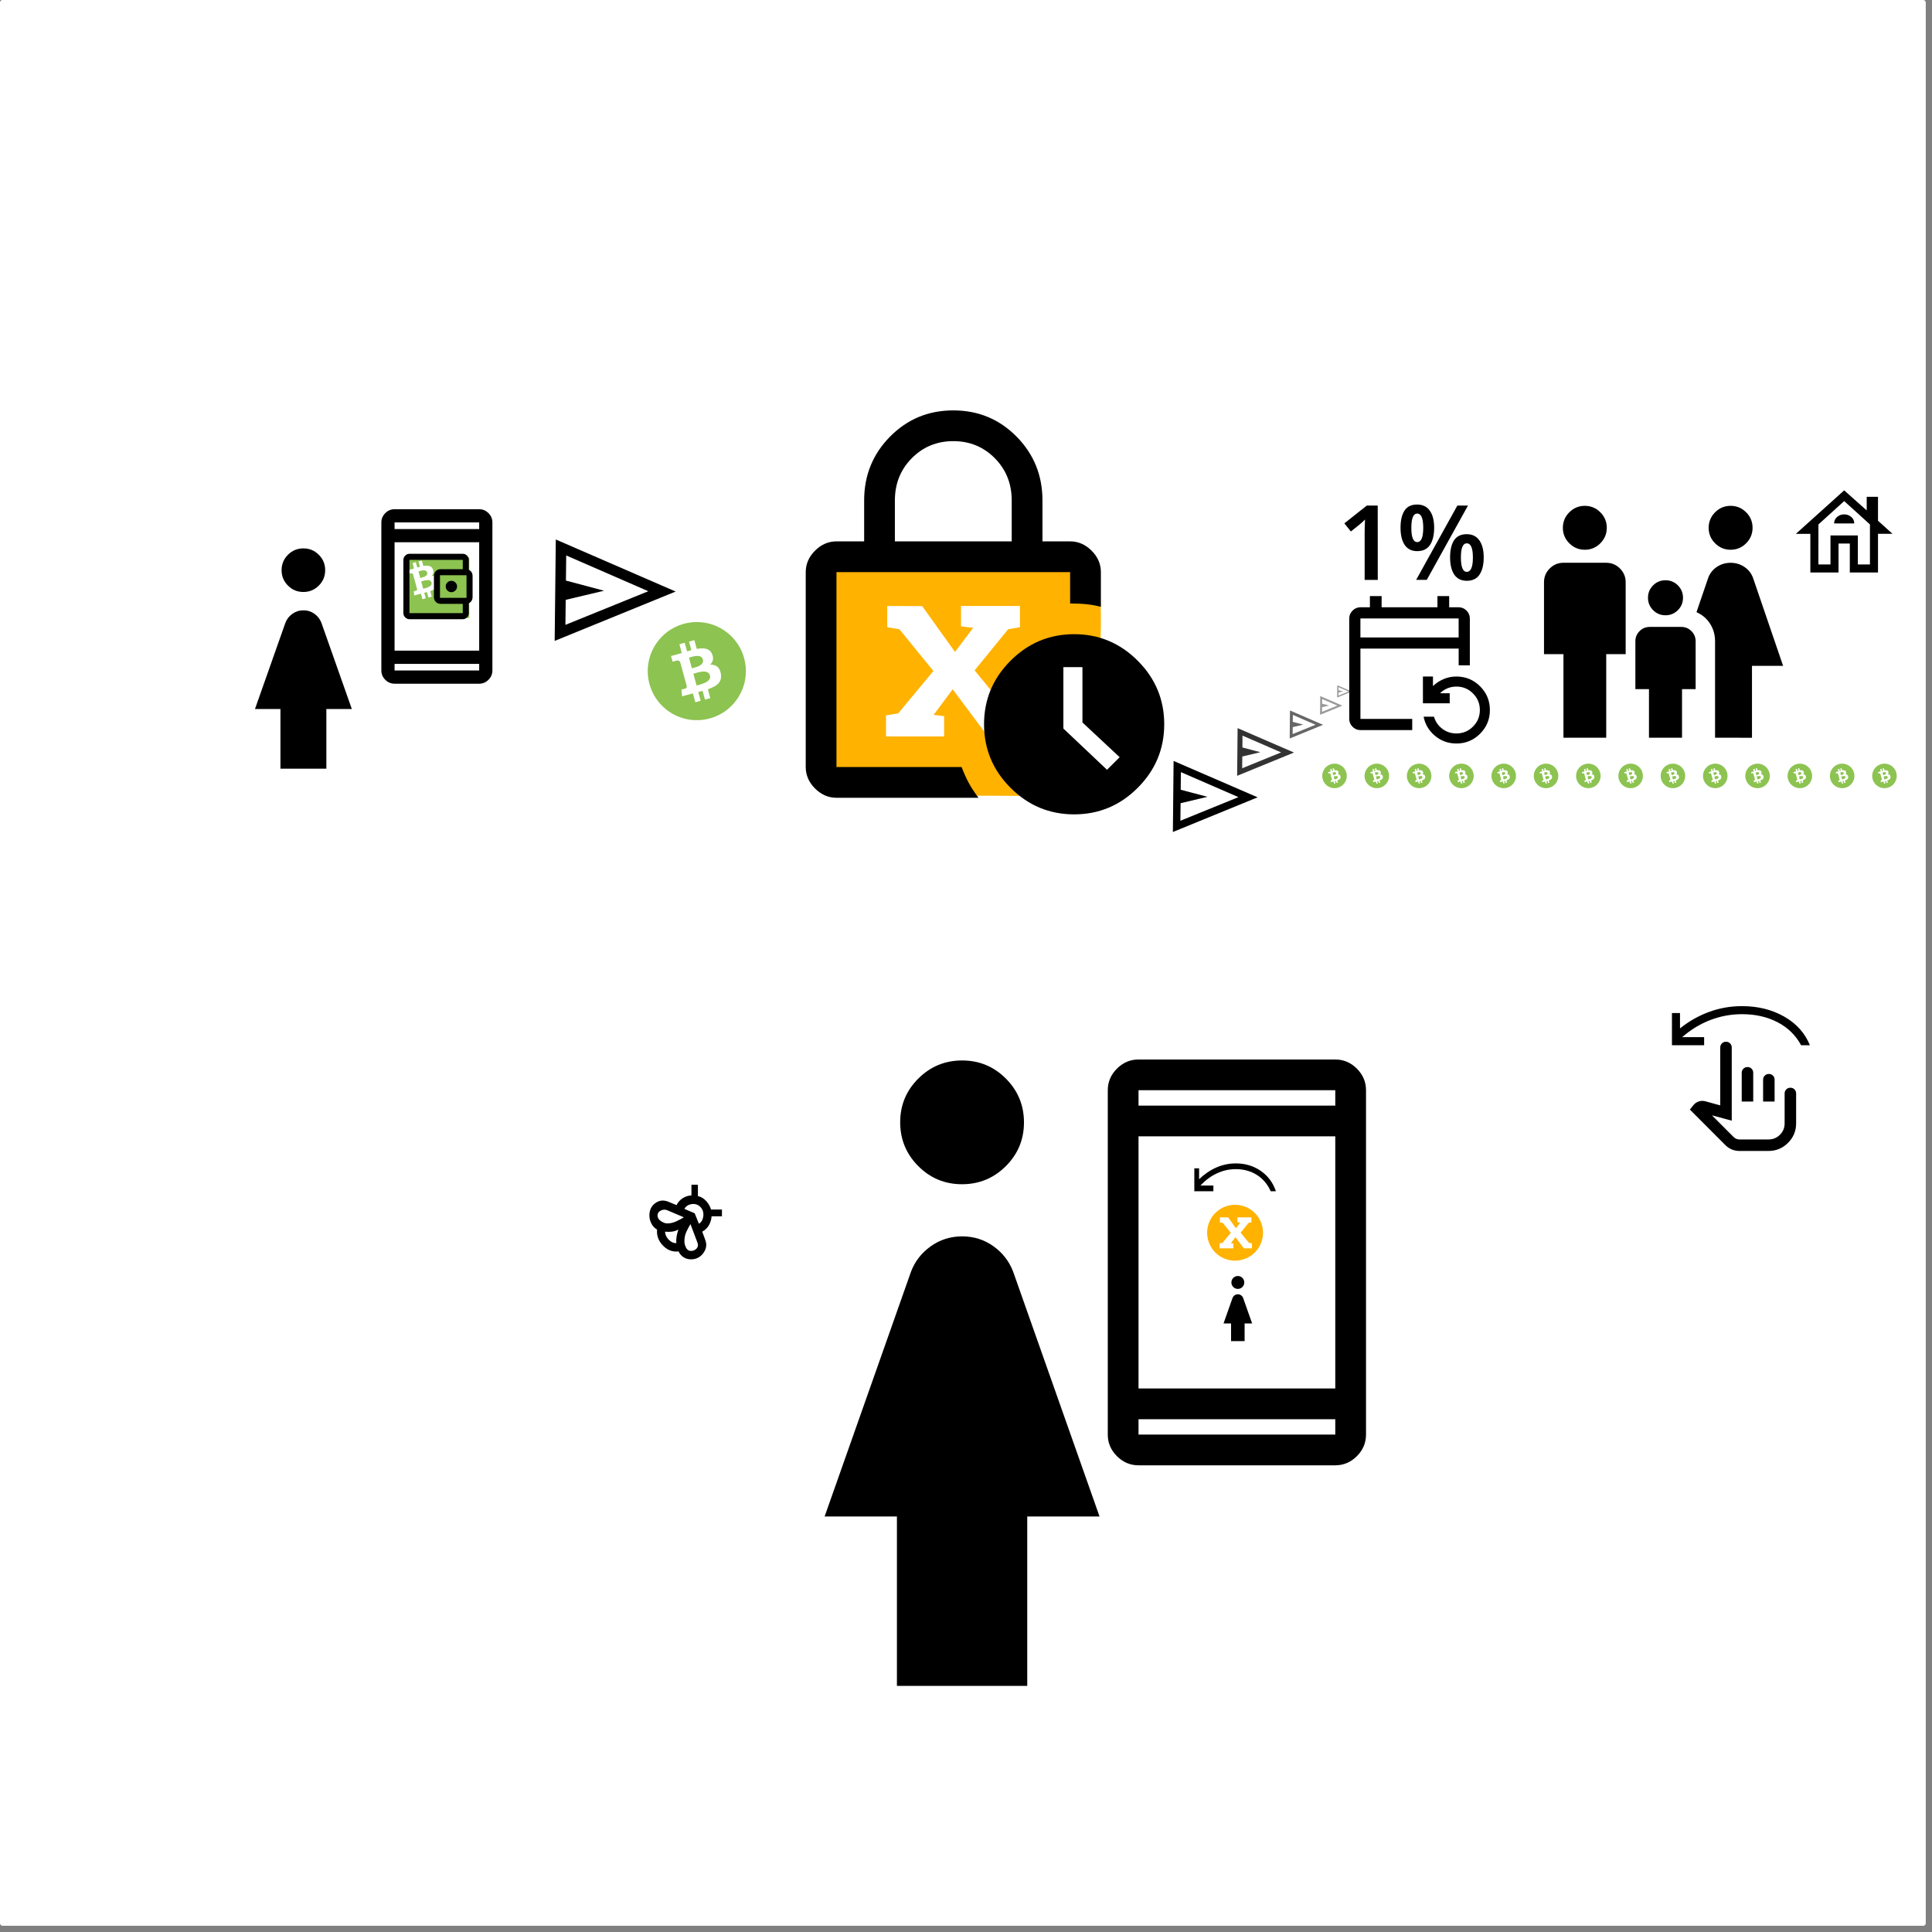 <?xml version="1.0" encoding="UTF-8" standalone="no"?>
<svg
   xmlns:dc="http://purl.org/dc/elements/1.1/"
   xmlns:cc="http://creativecommons.org/ns#"
   xmlns:rdf="http://www.w3.org/1999/02/22-rdf-syntax-ns#"
   xmlns:svg="http://www.w3.org/2000/svg"
   xmlns="http://www.w3.org/2000/svg"
   xmlns:sodipodi="http://sodipodi.sourceforge.net/DTD/sodipodi-0.dtd"
   xmlns:inkscape="http://www.inkscape.org/namespaces/inkscape"
   width="400"
   height="400"
   viewBox="0 0 105.833 105.833"
   version="1.1"
   id="svg49735"
   inkscape:version="1.0.2 (e86c870879, 2021-01-15)"
   sodipodi:docname="01.svg">
  <rect x="0" y="0" width="105.833" height="105.833" fill="#808080" stroke="none"/>
  <defs
     id="defs49729">
    <rect
       x="41.277"
       y="44.431"
       width="27.041"
       height="12.109"
       id="rect953" />
  </defs>
  <sodipodi:namedview
     id="base"
     pagecolor="#ffffff"
     bordercolor="#666666"
     borderopacity="1.0"
     inkscape:pageopacity="0.0"
     inkscape:pageshadow="2"
     inkscape:zoom="1.2118823"
     inkscape:cx="318.1318"
     inkscape:cy="75.688233"
     inkscape:document-units="mm"
     inkscape:current-layer="layer1"
     inkscape:document-rotation="0"
     showgrid="false"
     units="px"
     inkscape:window-width="1422"
     inkscape:window-height="960"
     inkscape:window-x="0"
     inkscape:window-y="206"
     inkscape:window-maximized="0"
     showguides="true"
     inkscape:guide-bbox="true" />
  <g
     inkscape:label="Layer 1"
     inkscape:groupmode="layer"
     id="layer1">
    <rect
       style="display:inline;fill:#ffffff;fill-opacity:1;stroke:none;stroke-width:0.342;stroke-linejoin:round;stroke-miterlimit:4;stroke-dasharray:none;stroke-dashoffset:7.35;stroke-opacity:1"
       id="rect49606"
       width="105.491"
       height="105.491"
       x="0"
       y="4.4408921e-16"
       ry="0.133" />
    <g
       transform="matrix(0.343,0,0,0.343,-5.806,10.318)"
       id="g14">
      <g
         transform="matrix(0.01,0,0,0.01,80.698,59.929)"
         id="g58-6">
        <rect
           style="fill:#8dc351;fill-opacity:1;stroke-width:65.595;stroke-linejoin:round;stroke-dashoffset:7.35"
           id="rect3960"
           width="1000.355"
           height="963.94"
           x="116.863"
           y="-95.88" />
        <g
           transform="matrix(0.042,0,0,0.042,75.616,54.993)"
           fill="#8dc351"
           id="g52-2-3">
          <path
             d="m 7525,15989 c -349,-23 -745,-74 -1074,-139 -1411,-279 -2741,-944 -3806,-1903 -103,-94 -479,-466 -575,-572 -245,-266 -540,-648 -754,-974 -84,-128 -216,-339 -216,-346 0,-2 -17,-32 -38,-66 -48,-80 -130,-233 -220,-414 C 359,10611 82,9566 10,8445 -3,8240 -3,7750 10,7545 113,5935 655,4458 1610,3185 c 239,-319 428,-535 744,-850 286,-286 436,-420 706,-632 C 4666,442 6732,-162 8765,35 c 1734,169 3354,891 4645,2071 632,577 1156,1241 1589,2014 64,113 231,450 301,605 345,767 574,1625 659,2470 32,311 41,496 41,810 0,808 -118,1588 -356,2359 -526,1697 -1613,3186 -3064,4197 -1216,848 -2616,1332 -4135,1429 -181,11 -740,11 -920,-1 z"
             id="path50-9" />
        </g>
        <g
           transform="matrix(0.061,0,0,0.061,-103.828,-229.35)"
           fill="#ffffff"
           id="g56-1">
          <path
             d="m 7751,13046 c -6,-17 -62,-222 -127,-456 -195,-713 -262,-951 -266,-956 -3,-2 -398,103 -879,234 -481,131 -875,238 -877,237 -3,-3 -112,-1041 -112,-1071 0,-17 8,-23 33,-28 75,-14 558,-147 627,-172 101,-38 181,-113 204,-193 28,-95 21,-155 -43,-390 -33,-119 -139,-504 -236,-856 -97,-352 -239,-867 -315,-1145 -76,-278 -193,-703 -260,-945 -67,-242 -142,-514 -166,-605 -25,-91 -57,-185 -72,-210 -44,-77 -110,-138 -190,-177 -67,-34 -84,-38 -171,-41 -134,-6 -233,16 -734,162 -81,23 -120,30 -122,22 -7,-20 -247,-901 -249,-910 0,-4 87,-33 194,-62 107,-30 499,-138 870,-241 371,-102 678,-189 682,-192 4,-3 -81,-323 -188,-711 -107,-388 -192,-710 -190,-715 2,-6 28,-17 57,-24 30,-8 222,-61 428,-117 206,-57 376,-103 377,-101 1,1 88,315 193,697 106,382 194,696 196,698 2,2 137,-35 302,-83 164,-48 318,-92 343,-100 35,-10 44,-17 42,-31 -2,-11 -87,-320 -188,-689 -101,-368 -184,-674 -184,-680 0,-9 858,-250 865,-243 2,2 91,322 198,711 107,389 196,710 199,712 2,3 42,-2 89,-10 416,-74 899,-94 1184,-51 672,104 1078,440 1283,1061 196,592 97,1085 -302,1499 l -73,76 h 118 c 828,0 1344,393 1564,1190 130,470 135,910 15,1273 -41,126 -137,313 -218,427 -145,205 -419,444 -699,612 -277,166 -754,378 -1083,483 -30,10 -58,20 -62,24 -4,3 71,290 166,636 96,347 185,671 198,721 l 25,91 -426,117 c -234,64 -431,116 -436,116 -6,0 -98,-318 -204,-707 -107,-390 -195,-709 -196,-710 -1,-2 -143,35 -316,81 -173,46 -329,87 -346,91 -18,3 -33,12 -33,18 0,11 16,68 259,952 71,259 128,471 126,473 -1,1 -196,56 -433,121 l -431,118 z m 442,-2762 c 928,-243 1429,-470 1733,-785 93,-98 132,-151 179,-252 54,-113 70,-186 69,-317 0,-211 -79,-419 -214,-563 -317,-339 -883,-384 -1824,-143 -226,58 -696,197 -696,207 0,4 117,433 260,953 143,520 260,948 260,951 0,10 22,5 233,-51 z M 7391,7495 c 657,-172 1015,-321 1295,-540 97,-76 161,-145 225,-243 60,-91 87,-161 107,-277 19,-113 7,-234 -39,-369 -102,-305 -310,-473 -660,-532 -82,-13 -140,-16 -298,-11 -227,6 -400,32 -681,103 -171,42 -609,170 -618,179 -4,4 126,484 431,1588 24,87 46,147 53,147 6,0 90,-20 185,-45 z"
             fill="#ffffff"
             id="path54-2" />
        </g>
      </g>
      <path
         d="m 89.015,64.495 q 0.368,0 0.639,-0.271 0.271,-0.271 0.271,-0.643 0,-0.373 -0.271,-0.639 -0.271,-0.266 -0.639,-0.266 -0.368,0 -0.639,0.266 -0.271,0.266 -0.271,0.639 0,0.372 0.271,0.643 0.271,0.271 0.639,0.271 z m -6.696,2.835 v 0.513 -8.514 z m 0,1.48 q -0.382,0 -0.675,-0.288 -0.293,-0.288 -0.293,-0.68 v -8.514 q 0,-0.382 0.293,-0.675 0.293,-0.293 0.675,-0.293 h 8.514 q 0.392,0 0.68,0.293 0.288,0.293 0.288,0.675 v 1.78 h -0.968 v -1.78 h -8.514 v 8.514 h 8.514 v -1.771 h 0.968 v 1.771 q 0,0.392 -0.288,0.68 -0.288,0.288 -0.68,0.288 z m 5.012,-2.448 q -0.489,0 -0.796,-0.307 -0.307,-0.307 -0.307,-0.786 v -3.357 q 0,-0.489 0.307,-0.791 0.307,-0.302 0.796,-0.302 h 3.967 q 0.489,0 0.796,0.302 0.307,0.302 0.307,0.791 v 3.357 q 0,0.479 -0.307,0.786 -0.307,0.307 -0.796,0.307 z m 4.102,-0.968 v -3.609 h -4.238 v 3.609 z"
         stroke-width="0.015"
         id="path12" />
    </g>
    <g
       transform="matrix(0.002,0,0,0.002,97.771,41.721)"
       id="g58-21">
      <g
         transform="matrix(0.042,0,0,0.042,75.616,54.993)"
         fill="#8dc351"
         id="g52-50">
        <path
           d="m 7525,15989 c -349,-23 -745,-74 -1074,-139 -1411,-279 -2741,-944 -3806,-1903 -103,-94 -479,-466 -575,-572 -245,-266 -540,-648 -754,-974 -84,-128 -216,-339 -216,-346 0,-2 -17,-32 -38,-66 -48,-80 -130,-233 -220,-414 C 359,10611 82,9566 10,8445 -3,8240 -3,7750 10,7545 113,5935 655,4458 1610,3185 c 239,-319 428,-535 744,-850 286,-286 436,-420 706,-632 C 4666,442 6732,-162 8765,35 c 1734,169 3354,891 4645,2071 632,577 1156,1241 1589,2014 64,113 231,450 301,605 345,767 574,1625 659,2470 32,311 41,496 41,810 0,808 -118,1588 -356,2359 -526,1697 -1613,3186 -3064,4197 -1216,848 -2616,1332 -4135,1429 -181,11 -740,11 -920,-1 z"
           id="path50-5-90" />
      </g>
      <g
         transform="matrix(0.042,0,0,0.042,75.616,54.993)"
         fill="#ffffff"
         id="g56-4">
        <path
           d="m 7751,13046 c -6,-17 -62,-222 -127,-456 -195,-713 -262,-951 -266,-956 -3,-2 -398,103 -879,234 -481,131 -875,238 -877,237 -3,-3 -112,-1041 -112,-1071 0,-17 8,-23 33,-28 75,-14 558,-147 627,-172 101,-38 181,-113 204,-193 28,-95 21,-155 -43,-390 -33,-119 -139,-504 -236,-856 -97,-352 -239,-867 -315,-1145 -76,-278 -193,-703 -260,-945 -67,-242 -142,-514 -166,-605 -25,-91 -57,-185 -72,-210 -44,-77 -110,-138 -190,-177 -67,-34 -84,-38 -171,-41 -134,-6 -233,16 -734,162 -81,23 -120,30 -122,22 -7,-20 -247,-901 -249,-910 0,-4 87,-33 194,-62 107,-30 499,-138 870,-241 371,-102 678,-189 682,-192 4,-3 -81,-323 -188,-711 -107,-388 -192,-710 -190,-715 2,-6 28,-17 57,-24 30,-8 222,-61 428,-117 206,-57 376,-103 377,-101 1,1 88,315 193,697 106,382 194,696 196,698 2,2 137,-35 302,-83 164,-48 318,-92 343,-100 35,-10 44,-17 42,-31 -2,-11 -87,-320 -188,-689 -101,-368 -184,-674 -184,-680 0,-9 858,-250 865,-243 2,2 91,322 198,711 107,389 196,710 199,712 2,3 42,-2 89,-10 416,-74 899,-94 1184,-51 672,104 1078,440 1283,1061 196,592 97,1085 -302,1499 l -73,76 h 118 c 828,0 1344,393 1564,1190 130,470 135,910 15,1273 -41,126 -137,313 -218,427 -145,205 -419,444 -699,612 -277,166 -754,378 -1083,483 -30,10 -58,20 -62,24 -4,3 71,290 166,636 96,347 185,671 198,721 l 25,91 -426,117 c -234,64 -431,116 -436,116 -6,0 -98,-318 -204,-707 -107,-390 -195,-709 -196,-710 -1,-2 -143,35 -316,81 -173,46 -329,87 -346,91 -18,3 -33,12 -33,18 0,11 16,68 259,952 71,259 128,471 126,473 -1,1 -196,56 -433,121 l -431,118 z m 442,-2762 c 928,-243 1429,-470 1733,-785 93,-98 132,-151 179,-252 54,-113 70,-186 69,-317 0,-211 -79,-419 -214,-563 -317,-339 -883,-384 -1824,-143 -226,58 -696,197 -696,207 0,4 117,433 260,953 143,520 260,948 260,951 0,10 22,5 233,-51 z M 7391,7495 c 657,-172 1015,-321 1295,-540 97,-76 161,-145 225,-243 60,-91 87,-161 107,-277 19,-113 7,-234 -39,-369 -102,-305 -310,-473 -660,-532 -82,-13 -140,-16 -298,-11 -227,6 -400,32 -681,103 -171,42 -609,170 -618,179 -4,4 126,484 431,1588 24,87 46,147 53,147 6,0 90,-20 185,-45 z"
           fill="#ffffff"
           id="path54-36-01" />
      </g>
    </g>
    <g
       transform="matrix(0.002,0,0,0.002,86.185,41.721)"
       id="g58-37">
      <g
         transform="matrix(0.042,0,0,0.042,75.616,54.993)"
         fill="#8dc351"
         id="g52-41">
        <path
           d="m 7525,15989 c -349,-23 -745,-74 -1074,-139 -1411,-279 -2741,-944 -3806,-1903 -103,-94 -479,-466 -575,-572 -245,-266 -540,-648 -754,-974 -84,-128 -216,-339 -216,-346 0,-2 -17,-32 -38,-66 -48,-80 -130,-233 -220,-414 C 359,10611 82,9566 10,8445 -3,8240 -3,7750 10,7545 113,5935 655,4458 1610,3185 c 239,-319 428,-535 744,-850 286,-286 436,-420 706,-632 C 4666,442 6732,-162 8765,35 c 1734,169 3354,891 4645,2071 632,577 1156,1241 1589,2014 64,113 231,450 301,605 345,767 574,1625 659,2470 32,311 41,496 41,810 0,808 -118,1588 -356,2359 -526,1697 -1613,3186 -3064,4197 -1216,848 -2616,1332 -4135,1429 -181,11 -740,11 -920,-1 z"
           id="path50-5-13" />
      </g>
      <g
         transform="matrix(0.042,0,0,0.042,75.616,54.993)"
         fill="#ffffff"
         id="g56-03">
        <path
           d="m 7751,13046 c -6,-17 -62,-222 -127,-456 -195,-713 -262,-951 -266,-956 -3,-2 -398,103 -879,234 -481,131 -875,238 -877,237 -3,-3 -112,-1041 -112,-1071 0,-17 8,-23 33,-28 75,-14 558,-147 627,-172 101,-38 181,-113 204,-193 28,-95 21,-155 -43,-390 -33,-119 -139,-504 -236,-856 -97,-352 -239,-867 -315,-1145 -76,-278 -193,-703 -260,-945 -67,-242 -142,-514 -166,-605 -25,-91 -57,-185 -72,-210 -44,-77 -110,-138 -190,-177 -67,-34 -84,-38 -171,-41 -134,-6 -233,16 -734,162 -81,23 -120,30 -122,22 -7,-20 -247,-901 -249,-910 0,-4 87,-33 194,-62 107,-30 499,-138 870,-241 371,-102 678,-189 682,-192 4,-3 -81,-323 -188,-711 -107,-388 -192,-710 -190,-715 2,-6 28,-17 57,-24 30,-8 222,-61 428,-117 206,-57 376,-103 377,-101 1,1 88,315 193,697 106,382 194,696 196,698 2,2 137,-35 302,-83 164,-48 318,-92 343,-100 35,-10 44,-17 42,-31 -2,-11 -87,-320 -188,-689 -101,-368 -184,-674 -184,-680 0,-9 858,-250 865,-243 2,2 91,322 198,711 107,389 196,710 199,712 2,3 42,-2 89,-10 416,-74 899,-94 1184,-51 672,104 1078,440 1283,1061 196,592 97,1085 -302,1499 l -73,76 h 118 c 828,0 1344,393 1564,1190 130,470 135,910 15,1273 -41,126 -137,313 -218,427 -145,205 -419,444 -699,612 -277,166 -754,378 -1083,483 -30,10 -58,20 -62,24 -4,3 71,290 166,636 96,347 185,671 198,721 l 25,91 -426,117 c -234,64 -431,116 -436,116 -6,0 -98,-318 -204,-707 -107,-390 -195,-709 -196,-710 -1,-2 -143,35 -316,81 -173,46 -329,87 -346,91 -18,3 -33,12 -33,18 0,11 16,68 259,952 71,259 128,471 126,473 -1,1 -196,56 -433,121 l -431,118 z m 442,-2762 c 928,-243 1429,-470 1733,-785 93,-98 132,-151 179,-252 54,-113 70,-186 69,-317 0,-211 -79,-419 -214,-563 -317,-339 -883,-384 -1824,-143 -226,58 -696,197 -696,207 0,4 117,433 260,953 143,520 260,948 260,951 0,10 22,5 233,-51 z M 7391,7495 c 657,-172 1015,-321 1295,-540 97,-76 161,-145 225,-243 60,-91 87,-161 107,-277 19,-113 7,-234 -39,-369 -102,-305 -310,-473 -660,-532 -82,-13 -140,-16 -298,-11 -227,6 -400,32 -681,103 -171,42 -609,170 -618,179 -4,4 126,484 431,1588 24,87 46,147 53,147 6,0 90,-20 185,-45 z"
           fill="#ffffff"
           id="path54-36-21" />
      </g>
    </g>
    <g
       transform="matrix(0.002,0,0,0.002,79.233,41.721)"
       id="g58-7">
      <g
         transform="matrix(0.042,0,0,0.042,75.616,54.993)"
         fill="#8dc351"
         id="g52-56">
        <path
           d="m 7525,15989 c -349,-23 -745,-74 -1074,-139 -1411,-279 -2741,-944 -3806,-1903 -103,-94 -479,-466 -575,-572 -245,-266 -540,-648 -754,-974 -84,-128 -216,-339 -216,-346 0,-2 -17,-32 -38,-66 -48,-80 -130,-233 -220,-414 C 359,10611 82,9566 10,8445 -3,8240 -3,7750 10,7545 113,5935 655,4458 1610,3185 c 239,-319 428,-535 744,-850 286,-286 436,-420 706,-632 C 4666,442 6732,-162 8765,35 c 1734,169 3354,891 4645,2071 632,577 1156,1241 1589,2014 64,113 231,450 301,605 345,767 574,1625 659,2470 32,311 41,496 41,810 0,808 -118,1588 -356,2359 -526,1697 -1613,3186 -3064,4197 -1216,848 -2616,1332 -4135,1429 -181,11 -740,11 -920,-1 z"
           id="path50-5-54" />
      </g>
      <g
         transform="matrix(0.042,0,0,0.042,75.616,54.993)"
         fill="#ffffff"
         id="g56-22">
        <path
           d="m 7751,13046 c -6,-17 -62,-222 -127,-456 -195,-713 -262,-951 -266,-956 -3,-2 -398,103 -879,234 -481,131 -875,238 -877,237 -3,-3 -112,-1041 -112,-1071 0,-17 8,-23 33,-28 75,-14 558,-147 627,-172 101,-38 181,-113 204,-193 28,-95 21,-155 -43,-390 -33,-119 -139,-504 -236,-856 -97,-352 -239,-867 -315,-1145 -76,-278 -193,-703 -260,-945 -67,-242 -142,-514 -166,-605 -25,-91 -57,-185 -72,-210 -44,-77 -110,-138 -190,-177 -67,-34 -84,-38 -171,-41 -134,-6 -233,16 -734,162 -81,23 -120,30 -122,22 -7,-20 -247,-901 -249,-910 0,-4 87,-33 194,-62 107,-30 499,-138 870,-241 371,-102 678,-189 682,-192 4,-3 -81,-323 -188,-711 -107,-388 -192,-710 -190,-715 2,-6 28,-17 57,-24 30,-8 222,-61 428,-117 206,-57 376,-103 377,-101 1,1 88,315 193,697 106,382 194,696 196,698 2,2 137,-35 302,-83 164,-48 318,-92 343,-100 35,-10 44,-17 42,-31 -2,-11 -87,-320 -188,-689 -101,-368 -184,-674 -184,-680 0,-9 858,-250 865,-243 2,2 91,322 198,711 107,389 196,710 199,712 2,3 42,-2 89,-10 416,-74 899,-94 1184,-51 672,104 1078,440 1283,1061 196,592 97,1085 -302,1499 l -73,76 h 118 c 828,0 1344,393 1564,1190 130,470 135,910 15,1273 -41,126 -137,313 -218,427 -145,205 -419,444 -699,612 -277,166 -754,378 -1083,483 -30,10 -58,20 -62,24 -4,3 71,290 166,636 96,347 185,671 198,721 l 25,91 -426,117 c -234,64 -431,116 -436,116 -6,0 -98,-318 -204,-707 -107,-390 -195,-709 -196,-710 -1,-2 -143,35 -316,81 -173,46 -329,87 -346,91 -18,3 -33,12 -33,18 0,11 16,68 259,952 71,259 128,471 126,473 -1,1 -196,56 -433,121 l -431,118 z m 442,-2762 c 928,-243 1429,-470 1733,-785 93,-98 132,-151 179,-252 54,-113 70,-186 69,-317 0,-211 -79,-419 -214,-563 -317,-339 -883,-384 -1824,-143 -226,58 -696,197 -696,207 0,4 117,433 260,953 143,520 260,948 260,951 0,10 22,5 233,-51 z M 7391,7495 c 657,-172 1015,-321 1295,-540 97,-76 161,-145 225,-243 60,-91 87,-161 107,-277 19,-113 7,-234 -39,-369 -102,-305 -310,-473 -660,-532 -82,-13 -140,-16 -298,-11 -227,6 -400,32 -681,103 -171,42 -609,170 -618,179 -4,4 126,484 431,1588 24,87 46,147 53,147 6,0 90,-20 185,-45 z"
           fill="#ffffff"
           id="path54-36-17" />
      </g>
    </g>
    <g
       transform="matrix(0.002,0,0,0.002,81.55,41.721)"
       id="g58-241">
      <g
         transform="matrix(0.042,0,0,0.042,75.616,54.993)"
         fill="#8dc351"
         id="g52-65">
        <path
           d="m 7525,15989 c -349,-23 -745,-74 -1074,-139 -1411,-279 -2741,-944 -3806,-1903 -103,-94 -479,-466 -575,-572 -245,-266 -540,-648 -754,-974 -84,-128 -216,-339 -216,-346 0,-2 -17,-32 -38,-66 -48,-80 -130,-233 -220,-414 C 359,10611 82,9566 10,8445 -3,8240 -3,7750 10,7545 113,5935 655,4458 1610,3185 c 239,-319 428,-535 744,-850 286,-286 436,-420 706,-632 C 4666,442 6732,-162 8765,35 c 1734,169 3354,891 4645,2071 632,577 1156,1241 1589,2014 64,113 231,450 301,605 345,767 574,1625 659,2470 32,311 41,496 41,810 0,808 -118,1588 -356,2359 -526,1697 -1613,3186 -3064,4197 -1216,848 -2616,1332 -4135,1429 -181,11 -740,11 -920,-1 z"
           id="path50-5-78" />
      </g>
      <g
         transform="matrix(0.042,0,0,0.042,75.616,54.993)"
         fill="#ffffff"
         id="g56-59">
        <path
           d="m 7751,13046 c -6,-17 -62,-222 -127,-456 -195,-713 -262,-951 -266,-956 -3,-2 -398,103 -879,234 -481,131 -875,238 -877,237 -3,-3 -112,-1041 -112,-1071 0,-17 8,-23 33,-28 75,-14 558,-147 627,-172 101,-38 181,-113 204,-193 28,-95 21,-155 -43,-390 -33,-119 -139,-504 -236,-856 -97,-352 -239,-867 -315,-1145 -76,-278 -193,-703 -260,-945 -67,-242 -142,-514 -166,-605 -25,-91 -57,-185 -72,-210 -44,-77 -110,-138 -190,-177 -67,-34 -84,-38 -171,-41 -134,-6 -233,16 -734,162 -81,23 -120,30 -122,22 -7,-20 -247,-901 -249,-910 0,-4 87,-33 194,-62 107,-30 499,-138 870,-241 371,-102 678,-189 682,-192 4,-3 -81,-323 -188,-711 -107,-388 -192,-710 -190,-715 2,-6 28,-17 57,-24 30,-8 222,-61 428,-117 206,-57 376,-103 377,-101 1,1 88,315 193,697 106,382 194,696 196,698 2,2 137,-35 302,-83 164,-48 318,-92 343,-100 35,-10 44,-17 42,-31 -2,-11 -87,-320 -188,-689 -101,-368 -184,-674 -184,-680 0,-9 858,-250 865,-243 2,2 91,322 198,711 107,389 196,710 199,712 2,3 42,-2 89,-10 416,-74 899,-94 1184,-51 672,104 1078,440 1283,1061 196,592 97,1085 -302,1499 l -73,76 h 118 c 828,0 1344,393 1564,1190 130,470 135,910 15,1273 -41,126 -137,313 -218,427 -145,205 -419,444 -699,612 -277,166 -754,378 -1083,483 -30,10 -58,20 -62,24 -4,3 71,290 166,636 96,347 185,671 198,721 l 25,91 -426,117 c -234,64 -431,116 -436,116 -6,0 -98,-318 -204,-707 -107,-390 -195,-709 -196,-710 -1,-2 -143,35 -316,81 -173,46 -329,87 -346,91 -18,3 -33,12 -33,18 0,11 16,68 259,952 71,259 128,471 126,473 -1,1 -196,56 -433,121 l -431,118 z m 442,-2762 c 928,-243 1429,-470 1733,-785 93,-98 132,-151 179,-252 54,-113 70,-186 69,-317 0,-211 -79,-419 -214,-563 -317,-339 -883,-384 -1824,-143 -226,58 -696,197 -696,207 0,4 117,433 260,953 143,520 260,948 260,951 0,10 22,5 233,-51 z M 7391,7495 c 657,-172 1015,-321 1295,-540 97,-76 161,-145 225,-243 60,-91 87,-161 107,-277 19,-113 7,-234 -39,-369 -102,-305 -310,-473 -660,-532 -82,-13 -140,-16 -298,-11 -227,6 -400,32 -681,103 -171,42 -609,170 -618,179 -4,4 126,484 431,1588 24,87 46,147 53,147 6,0 90,-20 185,-45 z"
           fill="#ffffff"
           id="path54-36-27" />
      </g>
    </g>
    <g
       transform="matrix(0.002,0,0,0.002,72.28,41.721)"
       id="g58-36">
      <g
         transform="matrix(0.042,0,0,0.042,75.616,54.993)"
         fill="#8dc351"
         id="g52-47">
        <path
           d="m 7525,15989 c -349,-23 -745,-74 -1074,-139 -1411,-279 -2741,-944 -3806,-1903 -103,-94 -479,-466 -575,-572 -245,-266 -540,-648 -754,-974 -84,-128 -216,-339 -216,-346 0,-2 -17,-32 -38,-66 -48,-80 -130,-233 -220,-414 C 359,10611 82,9566 10,8445 -3,8240 -3,7750 10,7545 113,5935 655,4458 1610,3185 c 239,-319 428,-535 744,-850 286,-286 436,-420 706,-632 C 4666,442 6732,-162 8765,35 c 1734,169 3354,891 4645,2071 632,577 1156,1241 1589,2014 64,113 231,450 301,605 345,767 574,1625 659,2470 32,311 41,496 41,810 0,808 -118,1588 -356,2359 -526,1697 -1613,3186 -3064,4197 -1216,848 -2616,1332 -4135,1429 -181,11 -740,11 -920,-1 z"
           id="path50-5-97" />
      </g>
      <g
         transform="matrix(0.042,0,0,0.042,75.616,54.993)"
         fill="#ffffff"
         id="g56-221">
        <path
           d="m 7751,13046 c -6,-17 -62,-222 -127,-456 -195,-713 -262,-951 -266,-956 -3,-2 -398,103 -879,234 -481,131 -875,238 -877,237 -3,-3 -112,-1041 -112,-1071 0,-17 8,-23 33,-28 75,-14 558,-147 627,-172 101,-38 181,-113 204,-193 28,-95 21,-155 -43,-390 -33,-119 -139,-504 -236,-856 -97,-352 -239,-867 -315,-1145 -76,-278 -193,-703 -260,-945 -67,-242 -142,-514 -166,-605 -25,-91 -57,-185 -72,-210 -44,-77 -110,-138 -190,-177 -67,-34 -84,-38 -171,-41 -134,-6 -233,16 -734,162 -81,23 -120,30 -122,22 -7,-20 -247,-901 -249,-910 0,-4 87,-33 194,-62 107,-30 499,-138 870,-241 371,-102 678,-189 682,-192 4,-3 -81,-323 -188,-711 -107,-388 -192,-710 -190,-715 2,-6 28,-17 57,-24 30,-8 222,-61 428,-117 206,-57 376,-103 377,-101 1,1 88,315 193,697 106,382 194,696 196,698 2,2 137,-35 302,-83 164,-48 318,-92 343,-100 35,-10 44,-17 42,-31 -2,-11 -87,-320 -188,-689 -101,-368 -184,-674 -184,-680 0,-9 858,-250 865,-243 2,2 91,322 198,711 107,389 196,710 199,712 2,3 42,-2 89,-10 416,-74 899,-94 1184,-51 672,104 1078,440 1283,1061 196,592 97,1085 -302,1499 l -73,76 h 118 c 828,0 1344,393 1564,1190 130,470 135,910 15,1273 -41,126 -137,313 -218,427 -145,205 -419,444 -699,612 -277,166 -754,378 -1083,483 -30,10 -58,20 -62,24 -4,3 71,290 166,636 96,347 185,671 198,721 l 25,91 -426,117 c -234,64 -431,116 -436,116 -6,0 -98,-318 -204,-707 -107,-390 -195,-709 -196,-710 -1,-2 -143,35 -316,81 -173,46 -329,87 -346,91 -18,3 -33,12 -33,18 0,11 16,68 259,952 71,259 128,471 126,473 -1,1 -196,56 -433,121 l -431,118 z m 442,-2762 c 928,-243 1429,-470 1733,-785 93,-98 132,-151 179,-252 54,-113 70,-186 69,-317 0,-211 -79,-419 -214,-563 -317,-339 -883,-384 -1824,-143 -226,58 -696,197 -696,207 0,4 117,433 260,953 143,520 260,948 260,951 0,10 22,5 233,-51 z M 7391,7495 c 657,-172 1015,-321 1295,-540 97,-76 161,-145 225,-243 60,-91 87,-161 107,-277 19,-113 7,-234 -39,-369 -102,-305 -310,-473 -660,-532 -82,-13 -140,-16 -298,-11 -227,6 -400,32 -681,103 -171,42 -609,170 -618,179 -4,4 126,484 431,1588 24,87 46,147 53,147 6,0 90,-20 185,-45 z"
           fill="#ffffff"
           id="path54-36-6" />
      </g>
    </g>
    <g
       transform="matrix(0.002,0,0,0.002,76.915,41.721)"
       id="g58-46">
      <g
         transform="matrix(0.042,0,0,0.042,75.616,54.993)"
         fill="#8dc351"
         id="g52-60">
        <path
           d="m 7525,15989 c -349,-23 -745,-74 -1074,-139 -1411,-279 -2741,-944 -3806,-1903 -103,-94 -479,-466 -575,-572 -245,-266 -540,-648 -754,-974 -84,-128 -216,-339 -216,-346 0,-2 -17,-32 -38,-66 -48,-80 -130,-233 -220,-414 C 359,10611 82,9566 10,8445 -3,8240 -3,7750 10,7545 113,5935 655,4458 1610,3185 c 239,-319 428,-535 744,-850 286,-286 436,-420 706,-632 C 4666,442 6732,-162 8765,35 c 1734,169 3354,891 4645,2071 632,577 1156,1241 1589,2014 64,113 231,450 301,605 345,767 574,1625 659,2470 32,311 41,496 41,810 0,808 -118,1588 -356,2359 -526,1697 -1613,3186 -3064,4197 -1216,848 -2616,1332 -4135,1429 -181,11 -740,11 -920,-1 z"
           id="path50-5-2" />
      </g>
      <g
         transform="matrix(0.042,0,0,0.042,75.616,54.993)"
         fill="#ffffff"
         id="g56-58">
        <path
           d="m 7751,13046 c -6,-17 -62,-222 -127,-456 -195,-713 -262,-951 -266,-956 -3,-2 -398,103 -879,234 -481,131 -875,238 -877,237 -3,-3 -112,-1041 -112,-1071 0,-17 8,-23 33,-28 75,-14 558,-147 627,-172 101,-38 181,-113 204,-193 28,-95 21,-155 -43,-390 -33,-119 -139,-504 -236,-856 -97,-352 -239,-867 -315,-1145 -76,-278 -193,-703 -260,-945 -67,-242 -142,-514 -166,-605 -25,-91 -57,-185 -72,-210 -44,-77 -110,-138 -190,-177 -67,-34 -84,-38 -171,-41 -134,-6 -233,16 -734,162 -81,23 -120,30 -122,22 -7,-20 -247,-901 -249,-910 0,-4 87,-33 194,-62 107,-30 499,-138 870,-241 371,-102 678,-189 682,-192 4,-3 -81,-323 -188,-711 -107,-388 -192,-710 -190,-715 2,-6 28,-17 57,-24 30,-8 222,-61 428,-117 206,-57 376,-103 377,-101 1,1 88,315 193,697 106,382 194,696 196,698 2,2 137,-35 302,-83 164,-48 318,-92 343,-100 35,-10 44,-17 42,-31 -2,-11 -87,-320 -188,-689 -101,-368 -184,-674 -184,-680 0,-9 858,-250 865,-243 2,2 91,322 198,711 107,389 196,710 199,712 2,3 42,-2 89,-10 416,-74 899,-94 1184,-51 672,104 1078,440 1283,1061 196,592 97,1085 -302,1499 l -73,76 h 118 c 828,0 1344,393 1564,1190 130,470 135,910 15,1273 -41,126 -137,313 -218,427 -145,205 -419,444 -699,612 -277,166 -754,378 -1083,483 -30,10 -58,20 -62,24 -4,3 71,290 166,636 96,347 185,671 198,721 l 25,91 -426,117 c -234,64 -431,116 -436,116 -6,0 -98,-318 -204,-707 -107,-390 -195,-709 -196,-710 -1,-2 -143,35 -316,81 -173,46 -329,87 -346,91 -18,3 -33,12 -33,18 0,11 16,68 259,952 71,259 128,471 126,473 -1,1 -196,56 -433,121 l -431,118 z m 442,-2762 c 928,-243 1429,-470 1733,-785 93,-98 132,-151 179,-252 54,-113 70,-186 69,-317 0,-211 -79,-419 -214,-563 -317,-339 -883,-384 -1824,-143 -226,58 -696,197 -696,207 0,4 117,433 260,953 143,520 260,948 260,951 0,10 22,5 233,-51 z M 7391,7495 c 657,-172 1015,-321 1295,-540 97,-76 161,-145 225,-243 60,-91 87,-161 107,-277 19,-113 7,-234 -39,-369 -102,-305 -310,-473 -660,-532 -82,-13 -140,-16 -298,-11 -227,6 -400,32 -681,103 -171,42 -609,170 -618,179 -4,4 126,484 431,1588 24,87 46,147 53,147 6,0 90,-20 185,-45 z"
           fill="#ffffff"
           id="path54-36-95" />
      </g>
    </g>
    <g
       transform="matrix(0.002,0,0,0.002,88.502,41.721)"
       id="g58-06">
      <g
         transform="matrix(0.042,0,0,0.042,75.616,54.993)"
         fill="#8dc351"
         id="g52-08">
        <path
           d="m 7525,15989 c -349,-23 -745,-74 -1074,-139 -1411,-279 -2741,-944 -3806,-1903 -103,-94 -479,-466 -575,-572 -245,-266 -540,-648 -754,-974 -84,-128 -216,-339 -216,-346 0,-2 -17,-32 -38,-66 -48,-80 -130,-233 -220,-414 C 359,10611 82,9566 10,8445 -3,8240 -3,7750 10,7545 113,5935 655,4458 1610,3185 c 239,-319 428,-535 744,-850 286,-286 436,-420 706,-632 C 4666,442 6732,-162 8765,35 c 1734,169 3354,891 4645,2071 632,577 1156,1241 1589,2014 64,113 231,450 301,605 345,767 574,1625 659,2470 32,311 41,496 41,810 0,808 -118,1588 -356,2359 -526,1697 -1613,3186 -3064,4197 -1216,848 -2616,1332 -4135,1429 -181,11 -740,11 -920,-1 z"
           id="path50-5-3" />
      </g>
      <g
         transform="matrix(0.042,0,0,0.042,75.616,54.993)"
         fill="#ffffff"
         id="g56-78">
        <path
           d="m 7751,13046 c -6,-17 -62,-222 -127,-456 -195,-713 -262,-951 -266,-956 -3,-2 -398,103 -879,234 -481,131 -875,238 -877,237 -3,-3 -112,-1041 -112,-1071 0,-17 8,-23 33,-28 75,-14 558,-147 627,-172 101,-38 181,-113 204,-193 28,-95 21,-155 -43,-390 -33,-119 -139,-504 -236,-856 -97,-352 -239,-867 -315,-1145 -76,-278 -193,-703 -260,-945 -67,-242 -142,-514 -166,-605 -25,-91 -57,-185 -72,-210 -44,-77 -110,-138 -190,-177 -67,-34 -84,-38 -171,-41 -134,-6 -233,16 -734,162 -81,23 -120,30 -122,22 -7,-20 -247,-901 -249,-910 0,-4 87,-33 194,-62 107,-30 499,-138 870,-241 371,-102 678,-189 682,-192 4,-3 -81,-323 -188,-711 -107,-388 -192,-710 -190,-715 2,-6 28,-17 57,-24 30,-8 222,-61 428,-117 206,-57 376,-103 377,-101 1,1 88,315 193,697 106,382 194,696 196,698 2,2 137,-35 302,-83 164,-48 318,-92 343,-100 35,-10 44,-17 42,-31 -2,-11 -87,-320 -188,-689 -101,-368 -184,-674 -184,-680 0,-9 858,-250 865,-243 2,2 91,322 198,711 107,389 196,710 199,712 2,3 42,-2 89,-10 416,-74 899,-94 1184,-51 672,104 1078,440 1283,1061 196,592 97,1085 -302,1499 l -73,76 h 118 c 828,0 1344,393 1564,1190 130,470 135,910 15,1273 -41,126 -137,313 -218,427 -145,205 -419,444 -699,612 -277,166 -754,378 -1083,483 -30,10 -58,20 -62,24 -4,3 71,290 166,636 96,347 185,671 198,721 l 25,91 -426,117 c -234,64 -431,116 -436,116 -6,0 -98,-318 -204,-707 -107,-390 -195,-709 -196,-710 -1,-2 -143,35 -316,81 -173,46 -329,87 -346,91 -18,3 -33,12 -33,18 0,11 16,68 259,952 71,259 128,471 126,473 -1,1 -196,56 -433,121 l -431,118 z m 442,-2762 c 928,-243 1429,-470 1733,-785 93,-98 132,-151 179,-252 54,-113 70,-186 69,-317 0,-211 -79,-419 -214,-563 -317,-339 -883,-384 -1824,-143 -226,58 -696,197 -696,207 0,4 117,433 260,953 143,520 260,948 260,951 0,10 22,5 233,-51 z M 7391,7495 c 657,-172 1015,-321 1295,-540 97,-76 161,-145 225,-243 60,-91 87,-161 107,-277 19,-113 7,-234 -39,-369 -102,-305 -310,-473 -660,-532 -82,-13 -140,-16 -298,-11 -227,6 -400,32 -681,103 -171,42 -609,170 -618,179 -4,4 126,484 431,1588 24,87 46,147 53,147 6,0 90,-20 185,-45 z"
           fill="#ffffff"
           id="path54-36-210" />
      </g>
    </g>
    <g
       transform="matrix(0.002,0,0,0.002,95.454,41.721)"
       id="g58-5">
      <g
         transform="matrix(0.042,0,0,0.042,75.616,54.993)"
         fill="#8dc351"
         id="g52-8">
        <path
           d="m 7525,15989 c -349,-23 -745,-74 -1074,-139 -1411,-279 -2741,-944 -3806,-1903 -103,-94 -479,-466 -575,-572 -245,-266 -540,-648 -754,-974 -84,-128 -216,-339 -216,-346 0,-2 -17,-32 -38,-66 -48,-80 -130,-233 -220,-414 C 359,10611 82,9566 10,8445 -3,8240 -3,7750 10,7545 113,5935 655,4458 1610,3185 c 239,-319 428,-535 744,-850 286,-286 436,-420 706,-632 C 4666,442 6732,-162 8765,35 c 1734,169 3354,891 4645,2071 632,577 1156,1241 1589,2014 64,113 231,450 301,605 345,767 574,1625 659,2470 32,311 41,496 41,810 0,808 -118,1588 -356,2359 -526,1697 -1613,3186 -3064,4197 -1216,848 -2616,1332 -4135,1429 -181,11 -740,11 -920,-1 z"
           id="path50-5-55" />
      </g>
      <g
         transform="matrix(0.042,0,0,0.042,75.616,54.993)"
         fill="#ffffff"
         id="g56-07">
        <path
           d="m 7751,13046 c -6,-17 -62,-222 -127,-456 -195,-713 -262,-951 -266,-956 -3,-2 -398,103 -879,234 -481,131 -875,238 -877,237 -3,-3 -112,-1041 -112,-1071 0,-17 8,-23 33,-28 75,-14 558,-147 627,-172 101,-38 181,-113 204,-193 28,-95 21,-155 -43,-390 -33,-119 -139,-504 -236,-856 -97,-352 -239,-867 -315,-1145 -76,-278 -193,-703 -260,-945 -67,-242 -142,-514 -166,-605 -25,-91 -57,-185 -72,-210 -44,-77 -110,-138 -190,-177 -67,-34 -84,-38 -171,-41 -134,-6 -233,16 -734,162 -81,23 -120,30 -122,22 -7,-20 -247,-901 -249,-910 0,-4 87,-33 194,-62 107,-30 499,-138 870,-241 371,-102 678,-189 682,-192 4,-3 -81,-323 -188,-711 -107,-388 -192,-710 -190,-715 2,-6 28,-17 57,-24 30,-8 222,-61 428,-117 206,-57 376,-103 377,-101 1,1 88,315 193,697 106,382 194,696 196,698 2,2 137,-35 302,-83 164,-48 318,-92 343,-100 35,-10 44,-17 42,-31 -2,-11 -87,-320 -188,-689 -101,-368 -184,-674 -184,-680 0,-9 858,-250 865,-243 2,2 91,322 198,711 107,389 196,710 199,712 2,3 42,-2 89,-10 416,-74 899,-94 1184,-51 672,104 1078,440 1283,1061 196,592 97,1085 -302,1499 l -73,76 h 118 c 828,0 1344,393 1564,1190 130,470 135,910 15,1273 -41,126 -137,313 -218,427 -145,205 -419,444 -699,612 -277,166 -754,378 -1083,483 -30,10 -58,20 -62,24 -4,3 71,290 166,636 96,347 185,671 198,721 l 25,91 -426,117 c -234,64 -431,116 -436,116 -6,0 -98,-318 -204,-707 -107,-390 -195,-709 -196,-710 -1,-2 -143,35 -316,81 -173,46 -329,87 -346,91 -18,3 -33,12 -33,18 0,11 16,68 259,952 71,259 128,471 126,473 -1,1 -196,56 -433,121 l -431,118 z m 442,-2762 c 928,-243 1429,-470 1733,-785 93,-98 132,-151 179,-252 54,-113 70,-186 69,-317 0,-211 -79,-419 -214,-563 -317,-339 -883,-384 -1824,-143 -226,58 -696,197 -696,207 0,4 117,433 260,953 143,520 260,948 260,951 0,10 22,5 233,-51 z M 7391,7495 c 657,-172 1015,-321 1295,-540 97,-76 161,-145 225,-243 60,-91 87,-161 107,-277 19,-113 7,-234 -39,-369 -102,-305 -310,-473 -660,-532 -82,-13 -140,-16 -298,-11 -227,6 -400,32 -681,103 -171,42 -609,170 -618,179 -4,4 126,484 431,1588 24,87 46,147 53,147 6,0 90,-20 185,-45 z"
           fill="#ffffff"
           id="path54-36-38" />
      </g>
    </g>
    <path
       d="m 52.697,64.871 q -1.406,0 -2.396,-0.994 -0.99,-0.994 -0.99,-2.4 0,-1.406 0.994,-2.396 0.994,-0.99 2.4,-0.99 1.406,0 2.397,0.994 0.99,0.994 0.99,2.4 0,1.406 -0.994,2.396 -0.994,0.99 -2.4,0.99 z m -3.565,27.481 v -9.279 h -3.961 l 4.729,-13.401 q 0.321,-0.857 1.084,-1.401 0.763,-0.544 1.722,-0.544 0.959,0 1.717,0.544 0.758,0.544 1.08,1.401 l 4.729,13.401 h -3.961 v 9.279 z"
       id="path2007"
       style="display:inline;stroke-width:0.054" />
    <path
       d="m 62.367,80.268 q -0.682,0 -1.183,-0.501 -0.501,-0.501 -0.501,-1.183 v -18.862 q 0,-0.682 0.501,-1.183 0.501,-0.501 1.183,-0.501 h 10.778 q 0.682,0 1.183,0.501 0.501,0.501 0.501,1.183 v 18.862 q 0,0.682 -0.501,1.183 -0.501,0.501 -1.183,0.501 z m 0,-2.526 v 0.842 h 10.778 v -0.842 z m 0,-1.684 h 10.778 v -13.81 h -10.778 z m 0,-15.494 h 10.778 v -0.842 h -10.778 z m 0,0 v -0.842 z m 0,17.178 v 0.842 z"
       id="path1977"
       style="display:inline;stroke-width:0.025" />
    <path
       d="m 95.281,63.048 q -0.213,0 -0.409,-0.079 -0.196,-0.079 -0.35,-0.233 l -1.952,-1.955 0.189,-0.236 q 0.12,-0.151 0.298,-0.209 0.178,-0.058 0.364,-0.008 l 0.812,0.224 V 57.381 q 0,-0.134 0.091,-0.224 0.091,-0.091 0.225,-0.091 0.134,0 0.224,0.091 0.09,0.091 0.09,0.224 v 4.008 l -1.086,-0.293 1.197,1.197 q 0.059,0.059 0.14,0.092 0.081,0.033 0.168,0.033 h 1.596 q 0.368,0 0.625,-0.257 0.257,-0.257 0.257,-0.625 V 59.9 q 0,-0.134 0.091,-0.224 0.091,-0.091 0.225,-0.091 0.134,0 0.224,0.091 0.09,0.091 0.09,0.224 v 1.637 q 0,0.623 -0.444,1.067 -0.444,0.444 -1.067,0.444 z m 0.129,-2.707 v -1.574 q 0,-0.134 0.091,-0.224 0.091,-0.091 0.225,-0.091 0.134,0 0.224,0.091 0.09,0.091 0.09,0.224 v 1.574 z m 1.171,0 v -1.196 q 0,-0.134 0.091,-0.224 0.091,-0.091 0.225,-0.091 0.134,0 0.224,0.091 0.09,0.091 0.09,0.224 v 1.196 z m -4.993,-3.085 v -1.763 h 0.441 v 0.841 q 0.737,-0.589 1.596,-0.904 0.859,-0.315 1.804,-0.315 1.303,0 2.308,0.573 1.004,0.573 1.407,1.568 h -0.482 q -0.441,-0.819 -1.289,-1.259 -0.848,-0.441 -1.944,-0.441 -0.906,0 -1.741,0.321 -0.834,0.321 -1.54,0.938 h 1.203 v 0.441 z m 4.64,3.998 z"
       id="path9271"
       style="display:inline;stroke-width:0.009" />
    <path
       d="m 67.807,70.604 q -0.146,0 -0.249,-0.103 -0.103,-0.103 -0.103,-0.25 0,-0.146 0.103,-0.249 0.103,-0.103 0.25,-0.103 0.146,0 0.249,0.103 0.103,0.103 0.103,0.25 0,0.146 -0.103,0.249 -0.103,0.103 -0.25,0.103 z m -0.371,2.86 v -0.966 h -0.412 l 0.492,-1.395 q 0.033,-0.089 0.113,-0.146 0.079,-0.057 0.179,-0.057 0.1,0 0.179,0.057 0.079,0.057 0.112,0.146 l 0.492,1.395 h -0.412 v 0.966 z"
       id="path2007-6"
       style="display:inline;stroke-width:0.006" />
    <path
       d="m 65.424,65.254 v -1.255 h 0.261 v 0.598 c 0.29,-0.279 0.605,-0.494 0.944,-0.643 0.339,-0.149 0.694,-0.224 1.067,-0.224 0.514,0 0.969,0.136 1.364,0.408 0.396,0.272 0.673,0.644 0.832,1.116 h -0.285 c -0.174,-0.388 -0.428,-0.687 -0.762,-0.896 -0.334,-0.209 -0.718,-0.314 -1.149,-0.314 -0.357,0 -0.7,0.076 -1.029,0.229 -0.329,0.152 -0.632,0.375 -0.91,0.668 h 0.711 v 0.314 z"
       id="path9271-6"
       style="display:inline;stroke-width:0.006"
       sodipodi:nodetypes="ccccsscccssscccc" />
    <path
       d="m 38.631,67.912 c 0.1,0.258 0.066,0.502 -0.103,0.73 -0.168,0.229 -0.394,0.343 -0.679,0.343 -0.144,0 -0.277,-0.037 -0.398,-0.111 -0.121,-0.074 -0.215,-0.181 -0.28,-0.323 -0.323,0.04 -0.607,-0.066 -0.852,-0.317 -0.245,-0.251 -0.354,-0.545 -0.327,-0.881 -0.134,-0.075 -0.237,-0.185 -0.31,-0.331 -0.073,-0.145 -0.109,-0.291 -0.109,-0.439 0,-0.3 0.111,-0.528 0.334,-0.685 0.222,-0.157 0.471,-0.175 0.747,-0.052 l 0.406,0.17 c 0.08,-0.161 0.193,-0.288 0.339,-0.381 0.146,-0.093 0.305,-0.144 0.478,-0.153 v -0.585 h 0.353 v 0.622 c 0.177,0.041 0.33,0.134 0.458,0.278 0.128,0.144 0.215,0.297 0.261,0.46 h 0.598 v 0.369 h -0.567 c -0.012,0.178 -0.061,0.343 -0.148,0.493 -0.087,0.151 -0.209,0.267 -0.365,0.35 z m -1.585,0.189 c -0.009,-0.124 -0.003,-0.25 0.019,-0.377 0.022,-0.127 0.054,-0.25 0.097,-0.37 -0.115,0.06 -0.234,0.098 -0.358,0.114 -0.124,0.016 -0.249,0.017 -0.374,0.001 0.006,0.161 0.072,0.307 0.198,0.437 0.126,0.13 0.265,0.195 0.419,0.195 z m -0.496,-1.083 c 0.167,0 0.334,-0.039 0.503,-0.118 0.169,-0.078 0.305,-0.151 0.407,-0.219 l -0.902,-0.382 c -0.118,-0.052 -0.237,-0.048 -0.358,0.013 -0.121,0.061 -0.182,0.152 -0.182,0.273 0,0.12 0.062,0.222 0.188,0.306 0.125,0.084 0.24,0.127 0.344,0.127 z m 1.299,1.507 c 0.129,0 0.233,-0.045 0.311,-0.135 0.078,-0.09 0.095,-0.192 0.05,-0.308 l -0.388,-1.028 c -0.082,0.138 -0.157,0.282 -0.227,0.431 -0.069,0.149 -0.104,0.32 -0.104,0.514 0,0.112 0.03,0.228 0.09,0.347 0.06,0.119 0.149,0.179 0.267,0.179 z m 0.437,-1.488 c 0.092,-0.061 0.156,-0.137 0.192,-0.227 0.036,-0.09 0.054,-0.185 0.054,-0.287 0,-0.157 -0.054,-0.291 -0.161,-0.403 -0.107,-0.112 -0.236,-0.168 -0.386,-0.168 -0.098,0 -0.193,0.022 -0.283,0.065 -0.091,0.043 -0.161,0.111 -0.21,0.205 l 0.562,0.24 z"
       id="path10317-8-8"
       style="display:inline;stroke-width:0.007"
       sodipodi:nodetypes="ccsscccsscccscccccccccccccscccccccccccssccssccsssscsssssccc" />
    <g
       id="g2377"
       transform="translate(22.015,13.311)">
      <g
         transform="matrix(0.101,0,0,0.101,23.484,16.959)"
         id="g16">
        <path
           d="M 65.419,0.361 C 45.375,0.361 10.667,-4.316 -1.014,10.154 -9.841,21.089 1.699,48.934 1.699,64.081 1.699,78.436 -11.356,108.515 -3.346,119.169 8.281,134.632 44.583,131.871 65.419,131.871 c 7.369,0 43.336,-0.132 50.284,0.452 0,0 8.178,-48.65 8.178,-76.472 2.816,-6.847 20.754,21.053 22.01,1.802 1.46,-22.376 0.951,-45.43 -3.651,-51.261 C 130.572,-8.395 85.717,0.361 65.419,0.361 Z m -34.705,28.607 18.962,0.066 17.785,24.847 9.873,-13.077 -6.604,-0.784 v -11.05 h 31.973 v 11.508 l -6.408,1.112 -18.177,22.296 19.158,23.343 6.67,1.046 v 11.443 h -18.635 l -19.093,-25.566 -10.331,13.862 5.689,0.719 v 10.985 h -31.516 v -11.443 l 6.604,-1.046 19.093,-23.016 -18.439,-22.623 -6.604,-1.112 z"
           fill="#ffb200"
           stroke="#000000"
           stroke-dasharray="0, 6.182"
           stroke-linejoin="bevel"
           stroke-miterlimit="4.1"
           stroke-opacity="0.253"
           stroke-width="0.562"
           id="path14"
           sodipodi:nodetypes="cscscscsscccccccccccccccccccccccccc" />
      </g>
      <path
         d="m 27.006,16.345 h 6.4 v -2.24 q 0,-1.381 -0.926,-2.316 -0.926,-0.935 -2.274,-0.935 -1.347,0 -2.274,0.935 -0.926,0.935 -0.926,2.316 z m 4.581,14.045 h -7.781 q -0.665,0 -1.175,-0.509 -0.509,-0.509 -0.509,-1.175 V 18.029 q 0,-0.665 0.509,-1.175 0.509,-0.509 1.175,-0.509 h 1.516 v -2.24 q 0,-2.063 1.419,-3.499 1.419,-1.436 3.465,-1.436 2.046,0 3.465,1.436 1.419,1.436 1.419,3.499 v 2.24 h 1.516 q 0.665,0 1.175,0.509 0.509,0.509 0.509,1.175 v 1.903 q -0.371,-0.101 -0.771,-0.143 -0.4,-0.042 -0.914,-0.042 V 18.029 H 23.806 v 10.677 h 6.855 q 0.185,0.488 0.387,0.863 0.202,0.375 0.539,0.821 z m 5.238,0.909 q -2.029,0 -3.482,-1.453 -1.453,-1.453 -1.453,-3.482 0,-2.029 1.453,-3.482 1.453,-1.453 3.482,-1.453 2.029,0 3.482,1.453 1.453,1.453 1.453,3.482 0,2.029 -1.453,3.482 -1.453,1.453 -3.482,1.453 z m 1.802,-2.442 0.691,-0.69 -2.038,-1.903 v -3.031 h -1.044 v 3.365 z M 23.806,18.028 v 10.677 z"
         stroke-width="0.025"
         id="path16" />
    </g>
    <path
       d="m 64.249,45.576 0.039,-3.892 4.603,1.992 z m 0.412,-0.616 3.18,-1.294 -3.153,-1.37 -0.01,0.965 1.464,0.388 -1.471,0.35 z m 0,0 0.027,-2.664 z"
       stroke-width="0.205"
       id="path62"
       style="fill:#000000" />
    <path
       d="m 94.802,30.115 q -0.496,0 -0.85,-0.353 -0.354,-0.353 -0.354,-0.849 0,-0.496 0.353,-0.85 0.353,-0.354 0.849,-0.354 0.496,0 0.85,0.353 0.354,0.353 0.354,0.849 0,0.496 -0.353,0.85 -0.353,0.354 -0.849,0.354 z m -0.853,10.297 v -5.281 q 0,-0.532 -0.269,-0.958 -0.269,-0.426 -0.748,-0.639 l 0.623,-1.826 q 0.128,-0.399 0.471,-0.639 0.343,-0.24 0.775,-0.24 0.431,0 0.775,0.24 0.343,0.24 0.471,0.639 l 1.629,4.765 h -1.704 v 3.94 z m -2.715,-6.708 q -0.399,0 -0.679,-0.28 -0.28,-0.28 -0.28,-0.679 0,-0.399 0.28,-0.679 0.28,-0.28 0.679,-0.28 0.399,0 0.679,0.28 0.28,0.28 0.28,0.679 0,0.399 -0.28,0.679 -0.28,0.28 -0.679,0.28 z M 86.816,30.115 q -0.496,0 -0.85,-0.353 -0.354,-0.353 -0.354,-0.849 0,-0.496 0.353,-0.85 0.353,-0.354 0.849,-0.354 0.496,0 0.85,0.353 0.354,0.353 0.354,0.849 0,0.496 -0.353,0.85 -0.353,0.354 -0.849,0.354 z M 85.644,40.411 V 35.833 H 84.579 v -3.94 q 0,-0.439 0.313,-0.752 0.313,-0.313 0.752,-0.313 h 2.343 q 0.439,0 0.752,0.313 0.313,0.313 0.313,0.752 v 3.94 h -1.065 v 4.579 z m 4.685,0 v -2.662 h -0.745 v -2.619 q 0,-0.328 0.23,-0.558 0.23,-0.23 0.558,-0.23 h 1.725 q 0.328,0 0.558,0.23 0.23,0.23 0.23,0.558 v 2.619 h -0.745 v 2.662 z"
       stroke-width="0.016"
       id="path4-5" />
    <path
       d="m 99.169,31.361 v -2.117 h -0.794 l 2.647,-2.382 1.235,1.098 v -0.745 h 0.618 v 1.31 l 0.794,0.717 h -0.794 v 2.119 h -1.544 v -1.588 h -0.618 v 1.588 z m 0.441,-0.441 h 0.662 v -1.588 h 1.5 v 1.588 h 0.662 v -2.192 l -1.411,-1.279 -1.411,1.279 z m 0.662,-1.588 h 1.5 z m 0.199,-0.659 h 1.103 q 0,-0.216 -0.165,-0.356 -0.165,-0.14 -0.386,-0.14 -0.221,0 -0.386,0.139 -0.165,0.139 -0.165,0.357 z"
       stroke-width="0.007"
       id="path48" />
    <path
       d="m 16.618,32.428 q -0.495,0 -0.844,-0.35 -0.349,-0.35 -0.349,-0.845 0,-0.495 0.35,-0.844 0.35,-0.349 0.845,-0.349 0.495,0 0.844,0.35 0.349,0.35 0.349,0.845 0,0.495 -0.35,0.844 -0.35,0.349 -0.845,0.349 z m -1.256,9.68 v -3.269 h -1.395 l 1.666,-4.721 q 0.113,-0.302 0.382,-0.493 0.269,-0.192 0.607,-0.192 0.338,0 0.605,0.192 0.267,0.192 0.38,0.493 l 1.666,4.721 h -1.395 v 3.269 z"
       id="path2007-2"
       style="display:inline;stroke-width:0.019" />
    <path
       d="m 21.614,37.453 q -0.293,0 -0.509,-0.215 -0.215,-0.215 -0.215,-0.509 v -8.111 q 0,-0.293 0.215,-0.509 0.215,-0.215 0.509,-0.215 h 4.635 q 0.293,0 0.509,0.215 0.215,0.215 0.215,0.509 v 8.111 q 0,0.293 -0.215,0.509 -0.215,0.215 -0.509,0.215 z m 0,-1.086 v 0.362 h 4.635 v -0.362 z m 0,-0.724 h 4.635 v -5.939 h -4.635 z m 0,-6.663 h 4.635 v -0.362 h -4.635 z m 0,0 v -0.362 z m 0,7.387 v 0.362 z"
       stroke-width="0.011"
       id="path1161" />
    <g
       transform="matrix(0.002,0,0,0.002,100.089,41.721)"
       id="g58-4">
      <g
         transform="matrix(0.042,0,0,0.042,75.616,54.993)"
         fill="#8dc351"
         id="g52-2">
        <path
           d="m 7525,15989 c -349,-23 -745,-74 -1074,-139 -1411,-279 -2741,-944 -3806,-1903 -103,-94 -479,-466 -575,-572 -245,-266 -540,-648 -754,-974 -84,-128 -216,-339 -216,-346 0,-2 -17,-32 -38,-66 -48,-80 -130,-233 -220,-414 C 359,10611 82,9566 10,8445 -3,8240 -3,7750 10,7545 113,5935 655,4458 1610,3185 c 239,-319 428,-535 744,-850 286,-286 436,-420 706,-632 C 4666,442 6732,-162 8765,35 c 1734,169 3354,891 4645,2071 632,577 1156,1241 1589,2014 64,113 231,450 301,605 345,767 574,1625 659,2470 32,311 41,496 41,810 0,808 -118,1588 -356,2359 -526,1697 -1613,3186 -3064,4197 -1216,848 -2616,1332 -4135,1429 -181,11 -740,11 -920,-1 z"
           id="path50-5-5" />
      </g>
      <g
         transform="matrix(0.042,0,0,0.042,75.616,54.993)"
         fill="#ffffff"
         id="g56-24">
        <path
           d="m 7751,13046 c -6,-17 -62,-222 -127,-456 -195,-713 -262,-951 -266,-956 -3,-2 -398,103 -879,234 -481,131 -875,238 -877,237 -3,-3 -112,-1041 -112,-1071 0,-17 8,-23 33,-28 75,-14 558,-147 627,-172 101,-38 181,-113 204,-193 28,-95 21,-155 -43,-390 -33,-119 -139,-504 -236,-856 -97,-352 -239,-867 -315,-1145 -76,-278 -193,-703 -260,-945 -67,-242 -142,-514 -166,-605 -25,-91 -57,-185 -72,-210 -44,-77 -110,-138 -190,-177 -67,-34 -84,-38 -171,-41 -134,-6 -233,16 -734,162 -81,23 -120,30 -122,22 -7,-20 -247,-901 -249,-910 0,-4 87,-33 194,-62 107,-30 499,-138 870,-241 371,-102 678,-189 682,-192 4,-3 -81,-323 -188,-711 -107,-388 -192,-710 -190,-715 2,-6 28,-17 57,-24 30,-8 222,-61 428,-117 206,-57 376,-103 377,-101 1,1 88,315 193,697 106,382 194,696 196,698 2,2 137,-35 302,-83 164,-48 318,-92 343,-100 35,-10 44,-17 42,-31 -2,-11 -87,-320 -188,-689 -101,-368 -184,-674 -184,-680 0,-9 858,-250 865,-243 2,2 91,322 198,711 107,389 196,710 199,712 2,3 42,-2 89,-10 416,-74 899,-94 1184,-51 672,104 1078,440 1283,1061 196,592 97,1085 -302,1499 l -73,76 h 118 c 828,0 1344,393 1564,1190 130,470 135,910 15,1273 -41,126 -137,313 -218,427 -145,205 -419,444 -699,612 -277,166 -754,378 -1083,483 -30,10 -58,20 -62,24 -4,3 71,290 166,636 96,347 185,671 198,721 l 25,91 -426,117 c -234,64 -431,116 -436,116 -6,0 -98,-318 -204,-707 -107,-390 -195,-709 -196,-710 -1,-2 -143,35 -316,81 -173,46 -329,87 -346,91 -18,3 -33,12 -33,18 0,11 16,68 259,952 71,259 128,471 126,473 -1,1 -196,56 -433,121 l -431,118 z m 442,-2762 c 928,-243 1429,-470 1733,-785 93,-98 132,-151 179,-252 54,-113 70,-186 69,-317 0,-211 -79,-419 -214,-563 -317,-339 -883,-384 -1824,-143 -226,58 -696,197 -696,207 0,4 117,433 260,953 143,520 260,948 260,951 0,10 22,5 233,-51 z M 7391,7495 c 657,-172 1015,-321 1295,-540 97,-76 161,-145 225,-243 60,-91 87,-161 107,-277 19,-113 7,-234 -39,-369 -102,-305 -310,-473 -660,-532 -82,-13 -140,-16 -298,-11 -227,6 -400,32 -681,103 -171,42 -609,170 -618,179 -4,4 126,484 431,1588 24,87 46,147 53,147 6,0 90,-20 185,-45 z"
           fill="#ffffff"
           id="path54-36-4" />
      </g>
    </g>
    <g
       transform="matrix(0.002,0,0,0.002,102.406,41.721)"
       id="g58-38">
      <g
         transform="matrix(0.042,0,0,0.042,75.616,54.993)"
         fill="#8dc351"
         id="g52-6">
        <path
           d="m 7525,15989 c -349,-23 -745,-74 -1074,-139 -1411,-279 -2741,-944 -3806,-1903 -103,-94 -479,-466 -575,-572 -245,-266 -540,-648 -754,-974 -84,-128 -216,-339 -216,-346 0,-2 -17,-32 -38,-66 -48,-80 -130,-233 -220,-414 C 359,10611 82,9566 10,8445 -3,8240 -3,7750 10,7545 113,5935 655,4458 1610,3185 c 239,-319 428,-535 744,-850 286,-286 436,-420 706,-632 C 4666,442 6732,-162 8765,35 c 1734,169 3354,891 4645,2071 632,577 1156,1241 1589,2014 64,113 231,450 301,605 345,767 574,1625 659,2470 32,311 41,496 41,810 0,808 -118,1588 -356,2359 -526,1697 -1613,3186 -3064,4197 -1216,848 -2616,1332 -4135,1429 -181,11 -740,11 -920,-1 z"
           id="path50-5-0" />
      </g>
      <g
         transform="matrix(0.042,0,0,0.042,75.616,54.993)"
         fill="#ffffff"
         id="g56-8">
        <path
           d="m 7751,13046 c -6,-17 -62,-222 -127,-456 -195,-713 -262,-951 -266,-956 -3,-2 -398,103 -879,234 -481,131 -875,238 -877,237 -3,-3 -112,-1041 -112,-1071 0,-17 8,-23 33,-28 75,-14 558,-147 627,-172 101,-38 181,-113 204,-193 28,-95 21,-155 -43,-390 -33,-119 -139,-504 -236,-856 -97,-352 -239,-867 -315,-1145 -76,-278 -193,-703 -260,-945 -67,-242 -142,-514 -166,-605 -25,-91 -57,-185 -72,-210 -44,-77 -110,-138 -190,-177 -67,-34 -84,-38 -171,-41 -134,-6 -233,16 -734,162 -81,23 -120,30 -122,22 -7,-20 -247,-901 -249,-910 0,-4 87,-33 194,-62 107,-30 499,-138 870,-241 371,-102 678,-189 682,-192 4,-3 -81,-323 -188,-711 -107,-388 -192,-710 -190,-715 2,-6 28,-17 57,-24 30,-8 222,-61 428,-117 206,-57 376,-103 377,-101 1,1 88,315 193,697 106,382 194,696 196,698 2,2 137,-35 302,-83 164,-48 318,-92 343,-100 35,-10 44,-17 42,-31 -2,-11 -87,-320 -188,-689 -101,-368 -184,-674 -184,-680 0,-9 858,-250 865,-243 2,2 91,322 198,711 107,389 196,710 199,712 2,3 42,-2 89,-10 416,-74 899,-94 1184,-51 672,104 1078,440 1283,1061 196,592 97,1085 -302,1499 l -73,76 h 118 c 828,0 1344,393 1564,1190 130,470 135,910 15,1273 -41,126 -137,313 -218,427 -145,205 -419,444 -699,612 -277,166 -754,378 -1083,483 -30,10 -58,20 -62,24 -4,3 71,290 166,636 96,347 185,671 198,721 l 25,91 -426,117 c -234,64 -431,116 -436,116 -6,0 -98,-318 -204,-707 -107,-390 -195,-709 -196,-710 -1,-2 -143,35 -316,81 -173,46 -329,87 -346,91 -18,3 -33,12 -33,18 0,11 16,68 259,952 71,259 128,471 126,473 -1,1 -196,56 -433,121 l -431,118 z m 442,-2762 c 928,-243 1429,-470 1733,-785 93,-98 132,-151 179,-252 54,-113 70,-186 69,-317 0,-211 -79,-419 -214,-563 -317,-339 -883,-384 -1824,-143 -226,58 -696,197 -696,207 0,4 117,433 260,953 143,520 260,948 260,951 0,10 22,5 233,-51 z M 7391,7495 c 657,-172 1015,-321 1295,-540 97,-76 161,-145 225,-243 60,-91 87,-161 107,-277 19,-113 7,-234 -39,-369 -102,-305 -310,-473 -660,-532 -82,-13 -140,-16 -298,-11 -227,6 -400,32 -681,103 -171,42 -609,170 -618,179 -4,4 126,484 431,1588 24,87 46,147 53,147 6,0 90,-20 185,-45 z"
           fill="#ffffff"
           id="path54-36-9" />
      </g>
    </g>
    <g
       transform="matrix(0.002,0,0,0.002,83.867,41.721)"
       id="g58-33">
      <g
         transform="matrix(0.042,0,0,0.042,75.616,54.993)"
         fill="#8dc351"
         id="g52-7">
        <path
           d="m 7525,15989 c -349,-23 -745,-74 -1074,-139 -1411,-279 -2741,-944 -3806,-1903 -103,-94 -479,-466 -575,-572 -245,-266 -540,-648 -754,-974 -84,-128 -216,-339 -216,-346 0,-2 -17,-32 -38,-66 -48,-80 -130,-233 -220,-414 C 359,10611 82,9566 10,8445 -3,8240 -3,7750 10,7545 113,5935 655,4458 1610,3185 c 239,-319 428,-535 744,-850 286,-286 436,-420 706,-632 C 4666,442 6732,-162 8765,35 c 1734,169 3354,891 4645,2071 632,577 1156,1241 1589,2014 64,113 231,450 301,605 345,767 574,1625 659,2470 32,311 41,496 41,810 0,808 -118,1588 -356,2359 -526,1697 -1613,3186 -3064,4197 -1216,848 -2616,1332 -4135,1429 -181,11 -740,11 -920,-1 z"
           id="path50-5-98" />
      </g>
      <g
         transform="matrix(0.042,0,0,0.042,75.616,54.993)"
         fill="#ffffff"
         id="g56-6">
        <path
           d="m 7751,13046 c -6,-17 -62,-222 -127,-456 -195,-713 -262,-951 -266,-956 -3,-2 -398,103 -879,234 -481,131 -875,238 -877,237 -3,-3 -112,-1041 -112,-1071 0,-17 8,-23 33,-28 75,-14 558,-147 627,-172 101,-38 181,-113 204,-193 28,-95 21,-155 -43,-390 -33,-119 -139,-504 -236,-856 -97,-352 -239,-867 -315,-1145 -76,-278 -193,-703 -260,-945 -67,-242 -142,-514 -166,-605 -25,-91 -57,-185 -72,-210 -44,-77 -110,-138 -190,-177 -67,-34 -84,-38 -171,-41 -134,-6 -233,16 -734,162 -81,23 -120,30 -122,22 -7,-20 -247,-901 -249,-910 0,-4 87,-33 194,-62 107,-30 499,-138 870,-241 371,-102 678,-189 682,-192 4,-3 -81,-323 -188,-711 -107,-388 -192,-710 -190,-715 2,-6 28,-17 57,-24 30,-8 222,-61 428,-117 206,-57 376,-103 377,-101 1,1 88,315 193,697 106,382 194,696 196,698 2,2 137,-35 302,-83 164,-48 318,-92 343,-100 35,-10 44,-17 42,-31 -2,-11 -87,-320 -188,-689 -101,-368 -184,-674 -184,-680 0,-9 858,-250 865,-243 2,2 91,322 198,711 107,389 196,710 199,712 2,3 42,-2 89,-10 416,-74 899,-94 1184,-51 672,104 1078,440 1283,1061 196,592 97,1085 -302,1499 l -73,76 h 118 c 828,0 1344,393 1564,1190 130,470 135,910 15,1273 -41,126 -137,313 -218,427 -145,205 -419,444 -699,612 -277,166 -754,378 -1083,483 -30,10 -58,20 -62,24 -4,3 71,290 166,636 96,347 185,671 198,721 l 25,91 -426,117 c -234,64 -431,116 -436,116 -6,0 -98,-318 -204,-707 -107,-390 -195,-709 -196,-710 -1,-2 -143,35 -316,81 -173,46 -329,87 -346,91 -18,3 -33,12 -33,18 0,11 16,68 259,952 71,259 128,471 126,473 -1,1 -196,56 -433,121 l -431,118 z m 442,-2762 c 928,-243 1429,-470 1733,-785 93,-98 132,-151 179,-252 54,-113 70,-186 69,-317 0,-211 -79,-419 -214,-563 -317,-339 -883,-384 -1824,-143 -226,58 -696,197 -696,207 0,4 117,433 260,953 143,520 260,948 260,951 0,10 22,5 233,-51 z M 7391,7495 c 657,-172 1015,-321 1295,-540 97,-76 161,-145 225,-243 60,-91 87,-161 107,-277 19,-113 7,-234 -39,-369 -102,-305 -310,-473 -660,-532 -82,-13 -140,-16 -298,-11 -227,6 -400,32 -681,103 -171,42 -609,170 -618,179 -4,4 126,484 431,1588 24,87 46,147 53,147 6,0 90,-20 185,-45 z"
           fill="#ffffff"
           id="path54-36-70" />
      </g>
    </g>
    <g
       transform="matrix(0.002,0,0,0.002,74.598,41.721)"
       id="g58-1">
      <g
         transform="matrix(0.042,0,0,0.042,75.616,54.993)"
         fill="#8dc351"
         id="g52-99">
        <path
           d="m 7525,15989 c -349,-23 -745,-74 -1074,-139 -1411,-279 -2741,-944 -3806,-1903 -103,-94 -479,-466 -575,-572 -245,-266 -540,-648 -754,-974 -84,-128 -216,-339 -216,-346 0,-2 -17,-32 -38,-66 -48,-80 -130,-233 -220,-414 C 359,10611 82,9566 10,8445 -3,8240 -3,7750 10,7545 113,5935 655,4458 1610,3185 c 239,-319 428,-535 744,-850 286,-286 436,-420 706,-632 C 4666,442 6732,-162 8765,35 c 1734,169 3354,891 4645,2071 632,577 1156,1241 1589,2014 64,113 231,450 301,605 345,767 574,1625 659,2470 32,311 41,496 41,810 0,808 -118,1588 -356,2359 -526,1697 -1613,3186 -3064,4197 -1216,848 -2616,1332 -4135,1429 -181,11 -740,11 -920,-1 z"
           id="path50-5-6" />
      </g>
      <g
         transform="matrix(0.042,0,0,0.042,75.616,54.993)"
         fill="#ffffff"
         id="g56-06">
        <path
           d="m 7751,13046 c -6,-17 -62,-222 -127,-456 -195,-713 -262,-951 -266,-956 -3,-2 -398,103 -879,234 -481,131 -875,238 -877,237 -3,-3 -112,-1041 -112,-1071 0,-17 8,-23 33,-28 75,-14 558,-147 627,-172 101,-38 181,-113 204,-193 28,-95 21,-155 -43,-390 -33,-119 -139,-504 -236,-856 -97,-352 -239,-867 -315,-1145 -76,-278 -193,-703 -260,-945 -67,-242 -142,-514 -166,-605 -25,-91 -57,-185 -72,-210 -44,-77 -110,-138 -190,-177 -67,-34 -84,-38 -171,-41 -134,-6 -233,16 -734,162 -81,23 -120,30 -122,22 -7,-20 -247,-901 -249,-910 0,-4 87,-33 194,-62 107,-30 499,-138 870,-241 371,-102 678,-189 682,-192 4,-3 -81,-323 -188,-711 -107,-388 -192,-710 -190,-715 2,-6 28,-17 57,-24 30,-8 222,-61 428,-117 206,-57 376,-103 377,-101 1,1 88,315 193,697 106,382 194,696 196,698 2,2 137,-35 302,-83 164,-48 318,-92 343,-100 35,-10 44,-17 42,-31 -2,-11 -87,-320 -188,-689 -101,-368 -184,-674 -184,-680 0,-9 858,-250 865,-243 2,2 91,322 198,711 107,389 196,710 199,712 2,3 42,-2 89,-10 416,-74 899,-94 1184,-51 672,104 1078,440 1283,1061 196,592 97,1085 -302,1499 l -73,76 h 118 c 828,0 1344,393 1564,1190 130,470 135,910 15,1273 -41,126 -137,313 -218,427 -145,205 -419,444 -699,612 -277,166 -754,378 -1083,483 -30,10 -58,20 -62,24 -4,3 71,290 166,636 96,347 185,671 198,721 l 25,91 -426,117 c -234,64 -431,116 -436,116 -6,0 -98,-318 -204,-707 -107,-390 -195,-709 -196,-710 -1,-2 -143,35 -316,81 -173,46 -329,87 -346,91 -18,3 -33,12 -33,18 0,11 16,68 259,952 71,259 128,471 126,473 -1,1 -196,56 -433,121 l -431,118 z m 442,-2762 c 928,-243 1429,-470 1733,-785 93,-98 132,-151 179,-252 54,-113 70,-186 69,-317 0,-211 -79,-419 -214,-563 -317,-339 -883,-384 -1824,-143 -226,58 -696,197 -696,207 0,4 117,433 260,953 143,520 260,948 260,951 0,10 22,5 233,-51 z M 7391,7495 c 657,-172 1015,-321 1295,-540 97,-76 161,-145 225,-243 60,-91 87,-161 107,-277 19,-113 7,-234 -39,-369 -102,-305 -310,-473 -660,-532 -82,-13 -140,-16 -298,-11 -227,6 -400,32 -681,103 -171,42 -609,170 -618,179 -4,4 126,484 431,1588 24,87 46,147 53,147 6,0 90,-20 185,-45 z"
           fill="#ffffff"
           id="path54-36-49" />
      </g>
    </g>
    <g
       transform="matrix(0.002,0,0,0.002,90.819,41.721)"
       id="g58-9">
      <g
         transform="matrix(0.042,0,0,0.042,75.616,54.993)"
         fill="#8dc351"
         id="g52-0">
        <path
           d="m 7525,15989 c -349,-23 -745,-74 -1074,-139 -1411,-279 -2741,-944 -3806,-1903 -103,-94 -479,-466 -575,-572 -245,-266 -540,-648 -754,-974 -84,-128 -216,-339 -216,-346 0,-2 -17,-32 -38,-66 -48,-80 -130,-233 -220,-414 C 359,10611 82,9566 10,8445 -3,8240 -3,7750 10,7545 113,5935 655,4458 1610,3185 c 239,-319 428,-535 744,-850 286,-286 436,-420 706,-632 C 4666,442 6732,-162 8765,35 c 1734,169 3354,891 4645,2071 632,577 1156,1241 1589,2014 64,113 231,450 301,605 345,767 574,1625 659,2470 32,311 41,496 41,810 0,808 -118,1588 -356,2359 -526,1697 -1613,3186 -3064,4197 -1216,848 -2616,1332 -4135,1429 -181,11 -740,11 -920,-1 z"
           id="path50-5-89" />
      </g>
      <g
         transform="matrix(0.042,0,0,0.042,75.616,54.993)"
         fill="#ffffff"
         id="g56-3">
        <path
           d="m 7751,13046 c -6,-17 -62,-222 -127,-456 -195,-713 -262,-951 -266,-956 -3,-2 -398,103 -879,234 -481,131 -875,238 -877,237 -3,-3 -112,-1041 -112,-1071 0,-17 8,-23 33,-28 75,-14 558,-147 627,-172 101,-38 181,-113 204,-193 28,-95 21,-155 -43,-390 -33,-119 -139,-504 -236,-856 -97,-352 -239,-867 -315,-1145 -76,-278 -193,-703 -260,-945 -67,-242 -142,-514 -166,-605 -25,-91 -57,-185 -72,-210 -44,-77 -110,-138 -190,-177 -67,-34 -84,-38 -171,-41 -134,-6 -233,16 -734,162 -81,23 -120,30 -122,22 -7,-20 -247,-901 -249,-910 0,-4 87,-33 194,-62 107,-30 499,-138 870,-241 371,-102 678,-189 682,-192 4,-3 -81,-323 -188,-711 -107,-388 -192,-710 -190,-715 2,-6 28,-17 57,-24 30,-8 222,-61 428,-117 206,-57 376,-103 377,-101 1,1 88,315 193,697 106,382 194,696 196,698 2,2 137,-35 302,-83 164,-48 318,-92 343,-100 35,-10 44,-17 42,-31 -2,-11 -87,-320 -188,-689 -101,-368 -184,-674 -184,-680 0,-9 858,-250 865,-243 2,2 91,322 198,711 107,389 196,710 199,712 2,3 42,-2 89,-10 416,-74 899,-94 1184,-51 672,104 1078,440 1283,1061 196,592 97,1085 -302,1499 l -73,76 h 118 c 828,0 1344,393 1564,1190 130,470 135,910 15,1273 -41,126 -137,313 -218,427 -145,205 -419,444 -699,612 -277,166 -754,378 -1083,483 -30,10 -58,20 -62,24 -4,3 71,290 166,636 96,347 185,671 198,721 l 25,91 -426,117 c -234,64 -431,116 -436,116 -6,0 -98,-318 -204,-707 -107,-390 -195,-709 -196,-710 -1,-2 -143,35 -316,81 -173,46 -329,87 -346,91 -18,3 -33,12 -33,18 0,11 16,68 259,952 71,259 128,471 126,473 -1,1 -196,56 -433,121 l -431,118 z m 442,-2762 c 928,-243 1429,-470 1733,-785 93,-98 132,-151 179,-252 54,-113 70,-186 69,-317 0,-211 -79,-419 -214,-563 -317,-339 -883,-384 -1824,-143 -226,58 -696,197 -696,207 0,4 117,433 260,953 143,520 260,948 260,951 0,10 22,5 233,-51 z M 7391,7495 c 657,-172 1015,-321 1295,-540 97,-76 161,-145 225,-243 60,-91 87,-161 107,-277 19,-113 7,-234 -39,-369 -102,-305 -310,-473 -660,-532 -82,-13 -140,-16 -298,-11 -227,6 -400,32 -681,103 -171,42 -609,170 -618,179 -4,4 126,484 431,1588 24,87 46,147 53,147 6,0 90,-20 185,-45 z"
           fill="#ffffff"
           id="path54-36-1" />
      </g>
    </g>
    <g
       transform="matrix(0.002,0,0,0.002,93.137,41.721)"
       id="g58-489">
      <g
         transform="matrix(0.042,0,0,0.042,75.616,54.993)"
         fill="#8dc351"
         id="g52-67">
        <path
           d="m 7525,15989 c -349,-23 -745,-74 -1074,-139 -1411,-279 -2741,-944 -3806,-1903 -103,-94 -479,-466 -575,-572 -245,-266 -540,-648 -754,-974 -84,-128 -216,-339 -216,-346 0,-2 -17,-32 -38,-66 -48,-80 -130,-233 -220,-414 C 359,10611 82,9566 10,8445 -3,8240 -3,7750 10,7545 113,5935 655,4458 1610,3185 c 239,-319 428,-535 744,-850 286,-286 436,-420 706,-632 C 4666,442 6732,-162 8765,35 c 1734,169 3354,891 4645,2071 632,577 1156,1241 1589,2014 64,113 231,450 301,605 345,767 574,1625 659,2470 32,311 41,496 41,810 0,808 -118,1588 -356,2359 -526,1697 -1613,3186 -3064,4197 -1216,848 -2616,1332 -4135,1429 -181,11 -740,11 -920,-1 z"
           id="path50-5-73" />
      </g>
      <g
         transform="matrix(0.042,0,0,0.042,75.616,54.993)"
         fill="#ffffff"
         id="g56-7">
        <path
           d="m 7751,13046 c -6,-17 -62,-222 -127,-456 -195,-713 -262,-951 -266,-956 -3,-2 -398,103 -879,234 -481,131 -875,238 -877,237 -3,-3 -112,-1041 -112,-1071 0,-17 8,-23 33,-28 75,-14 558,-147 627,-172 101,-38 181,-113 204,-193 28,-95 21,-155 -43,-390 -33,-119 -139,-504 -236,-856 -97,-352 -239,-867 -315,-1145 -76,-278 -193,-703 -260,-945 -67,-242 -142,-514 -166,-605 -25,-91 -57,-185 -72,-210 -44,-77 -110,-138 -190,-177 -67,-34 -84,-38 -171,-41 -134,-6 -233,16 -734,162 -81,23 -120,30 -122,22 -7,-20 -247,-901 -249,-910 0,-4 87,-33 194,-62 107,-30 499,-138 870,-241 371,-102 678,-189 682,-192 4,-3 -81,-323 -188,-711 -107,-388 -192,-710 -190,-715 2,-6 28,-17 57,-24 30,-8 222,-61 428,-117 206,-57 376,-103 377,-101 1,1 88,315 193,697 106,382 194,696 196,698 2,2 137,-35 302,-83 164,-48 318,-92 343,-100 35,-10 44,-17 42,-31 -2,-11 -87,-320 -188,-689 -101,-368 -184,-674 -184,-680 0,-9 858,-250 865,-243 2,2 91,322 198,711 107,389 196,710 199,712 2,3 42,-2 89,-10 416,-74 899,-94 1184,-51 672,104 1078,440 1283,1061 196,592 97,1085 -302,1499 l -73,76 h 118 c 828,0 1344,393 1564,1190 130,470 135,910 15,1273 -41,126 -137,313 -218,427 -145,205 -419,444 -699,612 -277,166 -754,378 -1083,483 -30,10 -58,20 -62,24 -4,3 71,290 166,636 96,347 185,671 198,721 l 25,91 -426,117 c -234,64 -431,116 -436,116 -6,0 -98,-318 -204,-707 -107,-390 -195,-709 -196,-710 -1,-2 -143,35 -316,81 -173,46 -329,87 -346,91 -18,3 -33,12 -33,18 0,11 16,68 259,952 71,259 128,471 126,473 -1,1 -196,56 -433,121 l -431,118 z m 442,-2762 c 928,-243 1429,-470 1733,-785 93,-98 132,-151 179,-252 54,-113 70,-186 69,-317 0,-211 -79,-419 -214,-563 -317,-339 -883,-384 -1824,-143 -226,58 -696,197 -696,207 0,4 117,433 260,953 143,520 260,948 260,951 0,10 22,5 233,-51 z M 7391,7495 c 657,-172 1015,-321 1295,-540 97,-76 161,-145 225,-243 60,-91 87,-161 107,-277 19,-113 7,-234 -39,-369 -102,-305 -310,-473 -660,-532 -82,-13 -140,-16 -298,-11 -227,6 -400,32 -681,103 -171,42 -609,170 -618,179 -4,4 126,484 431,1588 24,87 46,147 53,147 6,0 90,-20 185,-45 z"
           fill="#ffffff"
           id="path54-36-12" />
      </g>
    </g>
    <g
       transform="matrix(0.024,0,0,0.024,66.086,65.99)"
       id="g1169-3">
      <path
         d="m 65.419,0.361 a 63.719,63.72 0 0 0 -63.72,63.72 63.719,63.72 0 0 0 63.72,63.719 63.719,63.72 0 0 0 63.719,-63.719 63.719,63.72 0 0 0 -63.719,-63.72 z m -34.705,28.607 18.962,0.066 17.785,24.847 9.873,-13.077 -6.604,-0.784 v -11.05 h 31.973 v 11.508 l -6.408,1.112 -18.177,22.296 19.158,23.343 6.67,1.046 v 11.443 h -18.635 l -19.093,-25.566 -10.331,13.862 5.689,0.719 v 10.985 h -31.516 v -11.443 l 6.604,-1.046 19.093,-23.016 -18.439,-22.623 -6.604,-1.112 z"
         fill="#ffb200"
         stroke="#000000"
         stroke-dasharray="0, 6.182"
         stroke-linejoin="bevel"
         stroke-miterlimit="4.1"
         stroke-opacity="0.253"
         stroke-width="0.562"
         id="path1167-6" />
    </g>
    <g
       aria-label="1%"
       id="text951"
       style="font-size:2.117px;line-height:1.25;font-family:'Annie Use Your Telescope';-inkscape-font-specification:'Annie Use Your Telescope';white-space:pre;shape-inside:url(#rect953)"
       transform="matrix(2.693,0,0,2.693,-37.916,-93.076)">
      <path
         d="m 42.105,46.358 h -0.267 v -0.942 q 0,-0.068 0.002,-0.144 0.002,-0.076 0.006,-0.142 -0.021,0.021 -0.053,0.051 -0.032,0.028 -0.066,0.057 l -0.169,0.135 -0.133,-0.165 0.457,-0.362 h 0.222 z"
         style="font-style:normal;font-variant:normal;font-weight:600;font-stretch:normal;font-family:'Noto Sans';-inkscape-font-specification:'Noto Sans Semi-Bold'"
         id="path957" />
      <path
         d="m 42.905,44.825 q 0.171,0 0.258,0.125 0.089,0.123 0.089,0.347 0,0.224 -0.085,0.351 -0.083,0.125 -0.262,0.125 -0.165,0 -0.252,-0.125 -0.085,-0.127 -0.085,-0.351 0,-0.224 0.08,-0.347 0.08,-0.125 0.256,-0.125 z m 1.035,0.021 -0.838,1.511 h -0.216 l 0.838,-1.511 z m -1.033,0.163 q -0.119,0 -0.119,0.29 0,0.29 0.119,0.29 0.123,0 0.123,-0.29 0,-0.29 -0.123,-0.29 z m 1.008,0.419 q 0.167,0 0.256,0.125 0.089,0.125 0.089,0.347 0,0.224 -0.085,0.351 -0.083,0.125 -0.26,0.125 -0.167,0 -0.254,-0.125 -0.085,-0.127 -0.085,-0.351 0,-0.222 0.08,-0.347 0.083,-0.125 0.258,-0.125 z m 0,0.186 q -0.119,0 -0.119,0.288 0,0.292 0.119,0.292 0.125,0 0.125,-0.292 0,-0.288 -0.125,-0.288 z"
         style="font-style:normal;font-variant:normal;font-weight:600;font-stretch:normal;font-family:'Noto Sans';-inkscape-font-specification:'Noto Sans Semi-Bold'"
         id="path959" />
    </g>
    <path
       d="m 72.311,39.156 0.01,-1.027 1.214,0.526 z m 0.109,-0.163 0.839,-0.341 -0.832,-0.361 -0.003,0.255 0.386,0.102 -0.388,0.092 z m 0,0 0.007,-0.703 z"
       stroke-width="0.054"
       id="path62-9-2"
       style="fill:#999999" />
    <path
       d="m 73.248,38.21 0.007,-0.673 0.795,0.344 z m 0.071,-0.106 0.55,-0.224 -0.545,-0.237 -0.002,0.167 0.253,0.067 -0.254,0.061 z m 0,0 0.005,-0.46 z"
       stroke-width="0.036"
       id="path62-9-1"
       style="fill:#999999" />
    <path
       d="m 74.522,39.994 q -0.248,0 -0.43,-0.182 -0.182,-0.182 -0.182,-0.43 v -5.504 q 0,-0.248 0.182,-0.43 0.182,-0.182 0.43,-0.182 h 0.52 v -0.612 h 0.642 v 0.612 h 3.058 v -0.612 h 0.642 v 0.612 h 0.52 q 0.248,0 0.43,0.182 0.182,0.182 0.182,0.43 v 2.568 h -0.612 v -0.917 h -5.381 v 3.853 h 2.837 v 0.612 z m 5.259,0.734 q -0.67,0 -1.17,-0.417 -0.5,-0.417 -0.628,-1.05 H 78.552 q 0.119,0.404 0.454,0.66 0.335,0.257 0.775,0.257 0.532,0 0.908,-0.376 0.376,-0.376 0.376,-0.908 0,-0.532 -0.376,-0.908 -0.376,-0.376 -0.908,-0.376 -0.266,0 -0.495,0.096 -0.229,0.096 -0.404,0.271 h 0.532 v 0.55 h -1.468 v -1.468 h 0.55 v 0.523 q 0.248,-0.238 0.578,-0.381 0.33,-0.142 0.706,-0.142 0.761,0 1.298,0.537 0.537,0.537 0.537,1.298 0,0.761 -0.537,1.298 -0.537,0.537 -1.298,0.537 z m -5.259,-5.81 h 5.381 v -1.04 h -5.381 z m 0,0 v -1.04 z"
       id="path5189"
       style="stroke-width:0.009" />
    <path
       d="m 30.384,35.108 0.062,-5.555 6.566,2.851 z m 0.589,-0.879 4.541,-1.842 -4.498,-1.96 -0.015,1.377 2.089,0.556 -2.101,0.498 z m 0,0 0.042,-3.802 z"
       stroke-width="0.293"
       id="path62-6" />
    <g
       transform="matrix(0.008,0,0,0.008,34.878,33.635)"
       id="g58-36-7">
      <g
         transform="matrix(0.042,0,0,0.042,75.616,54.993)"
         fill="#8dc351"
         id="g52-47-5">
        <path
           d="m 7525,15989 c -349,-23 -745,-74 -1074,-139 -1411,-279 -2741,-944 -3806,-1903 -103,-94 -479,-466 -575,-572 -245,-266 -540,-648 -754,-974 -84,-128 -216,-339 -216,-346 0,-2 -17,-32 -38,-66 -48,-80 -130,-233 -220,-414 C 359,10611 82,9566 10,8445 -3,8240 -3,7750 10,7545 113,5935 655,4458 1610,3185 c 239,-319 428,-535 744,-850 286,-286 436,-420 706,-632 C 4666,442 6732,-162 8765,35 c 1734,169 3354,891 4645,2071 632,577 1156,1241 1589,2014 64,113 231,450 301,605 345,767 574,1625 659,2470 32,311 41,496 41,810 0,808 -118,1588 -356,2359 -526,1697 -1613,3186 -3064,4197 -1216,848 -2616,1332 -4135,1429 -181,11 -740,11 -920,-1 z"
           id="path50-5-97-3" />
      </g>
      <g
         transform="matrix(0.042,0,0,0.042,75.616,54.993)"
         fill="#ffffff"
         id="g56-221-5">
        <path
           d="m 7751,13046 c -6,-17 -62,-222 -127,-456 -195,-713 -262,-951 -266,-956 -3,-2 -398,103 -879,234 -481,131 -875,238 -877,237 -3,-3 -112,-1041 -112,-1071 0,-17 8,-23 33,-28 75,-14 558,-147 627,-172 101,-38 181,-113 204,-193 28,-95 21,-155 -43,-390 -33,-119 -139,-504 -236,-856 -97,-352 -239,-867 -315,-1145 -76,-278 -193,-703 -260,-945 -67,-242 -142,-514 -166,-605 -25,-91 -57,-185 -72,-210 -44,-77 -110,-138 -190,-177 -67,-34 -84,-38 -171,-41 -134,-6 -233,16 -734,162 -81,23 -120,30 -122,22 -7,-20 -247,-901 -249,-910 0,-4 87,-33 194,-62 107,-30 499,-138 870,-241 371,-102 678,-189 682,-192 4,-3 -81,-323 -188,-711 -107,-388 -192,-710 -190,-715 2,-6 28,-17 57,-24 30,-8 222,-61 428,-117 206,-57 376,-103 377,-101 1,1 88,315 193,697 106,382 194,696 196,698 2,2 137,-35 302,-83 164,-48 318,-92 343,-100 35,-10 44,-17 42,-31 -2,-11 -87,-320 -188,-689 -101,-368 -184,-674 -184,-680 0,-9 858,-250 865,-243 2,2 91,322 198,711 107,389 196,710 199,712 2,3 42,-2 89,-10 416,-74 899,-94 1184,-51 672,104 1078,440 1283,1061 196,592 97,1085 -302,1499 l -73,76 h 118 c 828,0 1344,393 1564,1190 130,470 135,910 15,1273 -41,126 -137,313 -218,427 -145,205 -419,444 -699,612 -277,166 -754,378 -1083,483 -30,10 -58,20 -62,24 -4,3 71,290 166,636 96,347 185,671 198,721 l 25,91 -426,117 c -234,64 -431,116 -436,116 -6,0 -98,-318 -204,-707 -107,-390 -195,-709 -196,-710 -1,-2 -143,35 -316,81 -173,46 -329,87 -346,91 -18,3 -33,12 -33,18 0,11 16,68 259,952 71,259 128,471 126,473 -1,1 -196,56 -433,121 l -431,118 z m 442,-2762 c 928,-243 1429,-470 1733,-785 93,-98 132,-151 179,-252 54,-113 70,-186 69,-317 0,-211 -79,-419 -214,-563 -317,-339 -883,-384 -1824,-143 -226,58 -696,197 -696,207 0,4 117,433 260,953 143,520 260,948 260,951 0,10 22,5 233,-51 z M 7391,7495 c 657,-172 1015,-321 1295,-540 97,-76 161,-145 225,-243 60,-91 87,-161 107,-277 19,-113 7,-234 -39,-369 -102,-305 -310,-473 -660,-532 -82,-13 -140,-16 -298,-11 -227,6 -400,32 -681,103 -171,42 -609,170 -618,179 -4,4 126,484 431,1588 24,87 46,147 53,147 6,0 90,-20 185,-45 z"
           fill="#ffffff"
           id="path54-36-6-6" />
      </g>
    </g>
    <path
       d="m 70.648,40.454 0.015,-1.535 1.815,0.786 z m 0.162,-0.243 1.254,-0.51 -1.243,-0.54 -0.004,0.38 0.577,0.153 -0.58,0.138 z m 0,0 0.011,-1.05 z"
       stroke-width="0.081"
       id="path62-9"
       style="fill:#666666" />
    <path
       d="m 67.769,42.498 0.026,-2.612 3.089,1.337 z m 0.276,-0.414 2.134,-0.868 -2.116,-0.919 -0.006,0.648 0.982,0.26 -0.987,0.235 z m 0,0 0.018,-1.788 z"
       stroke-width="0.138"
       id="path62-7"
       style="fill:#333333" />
  </g>
</svg>
